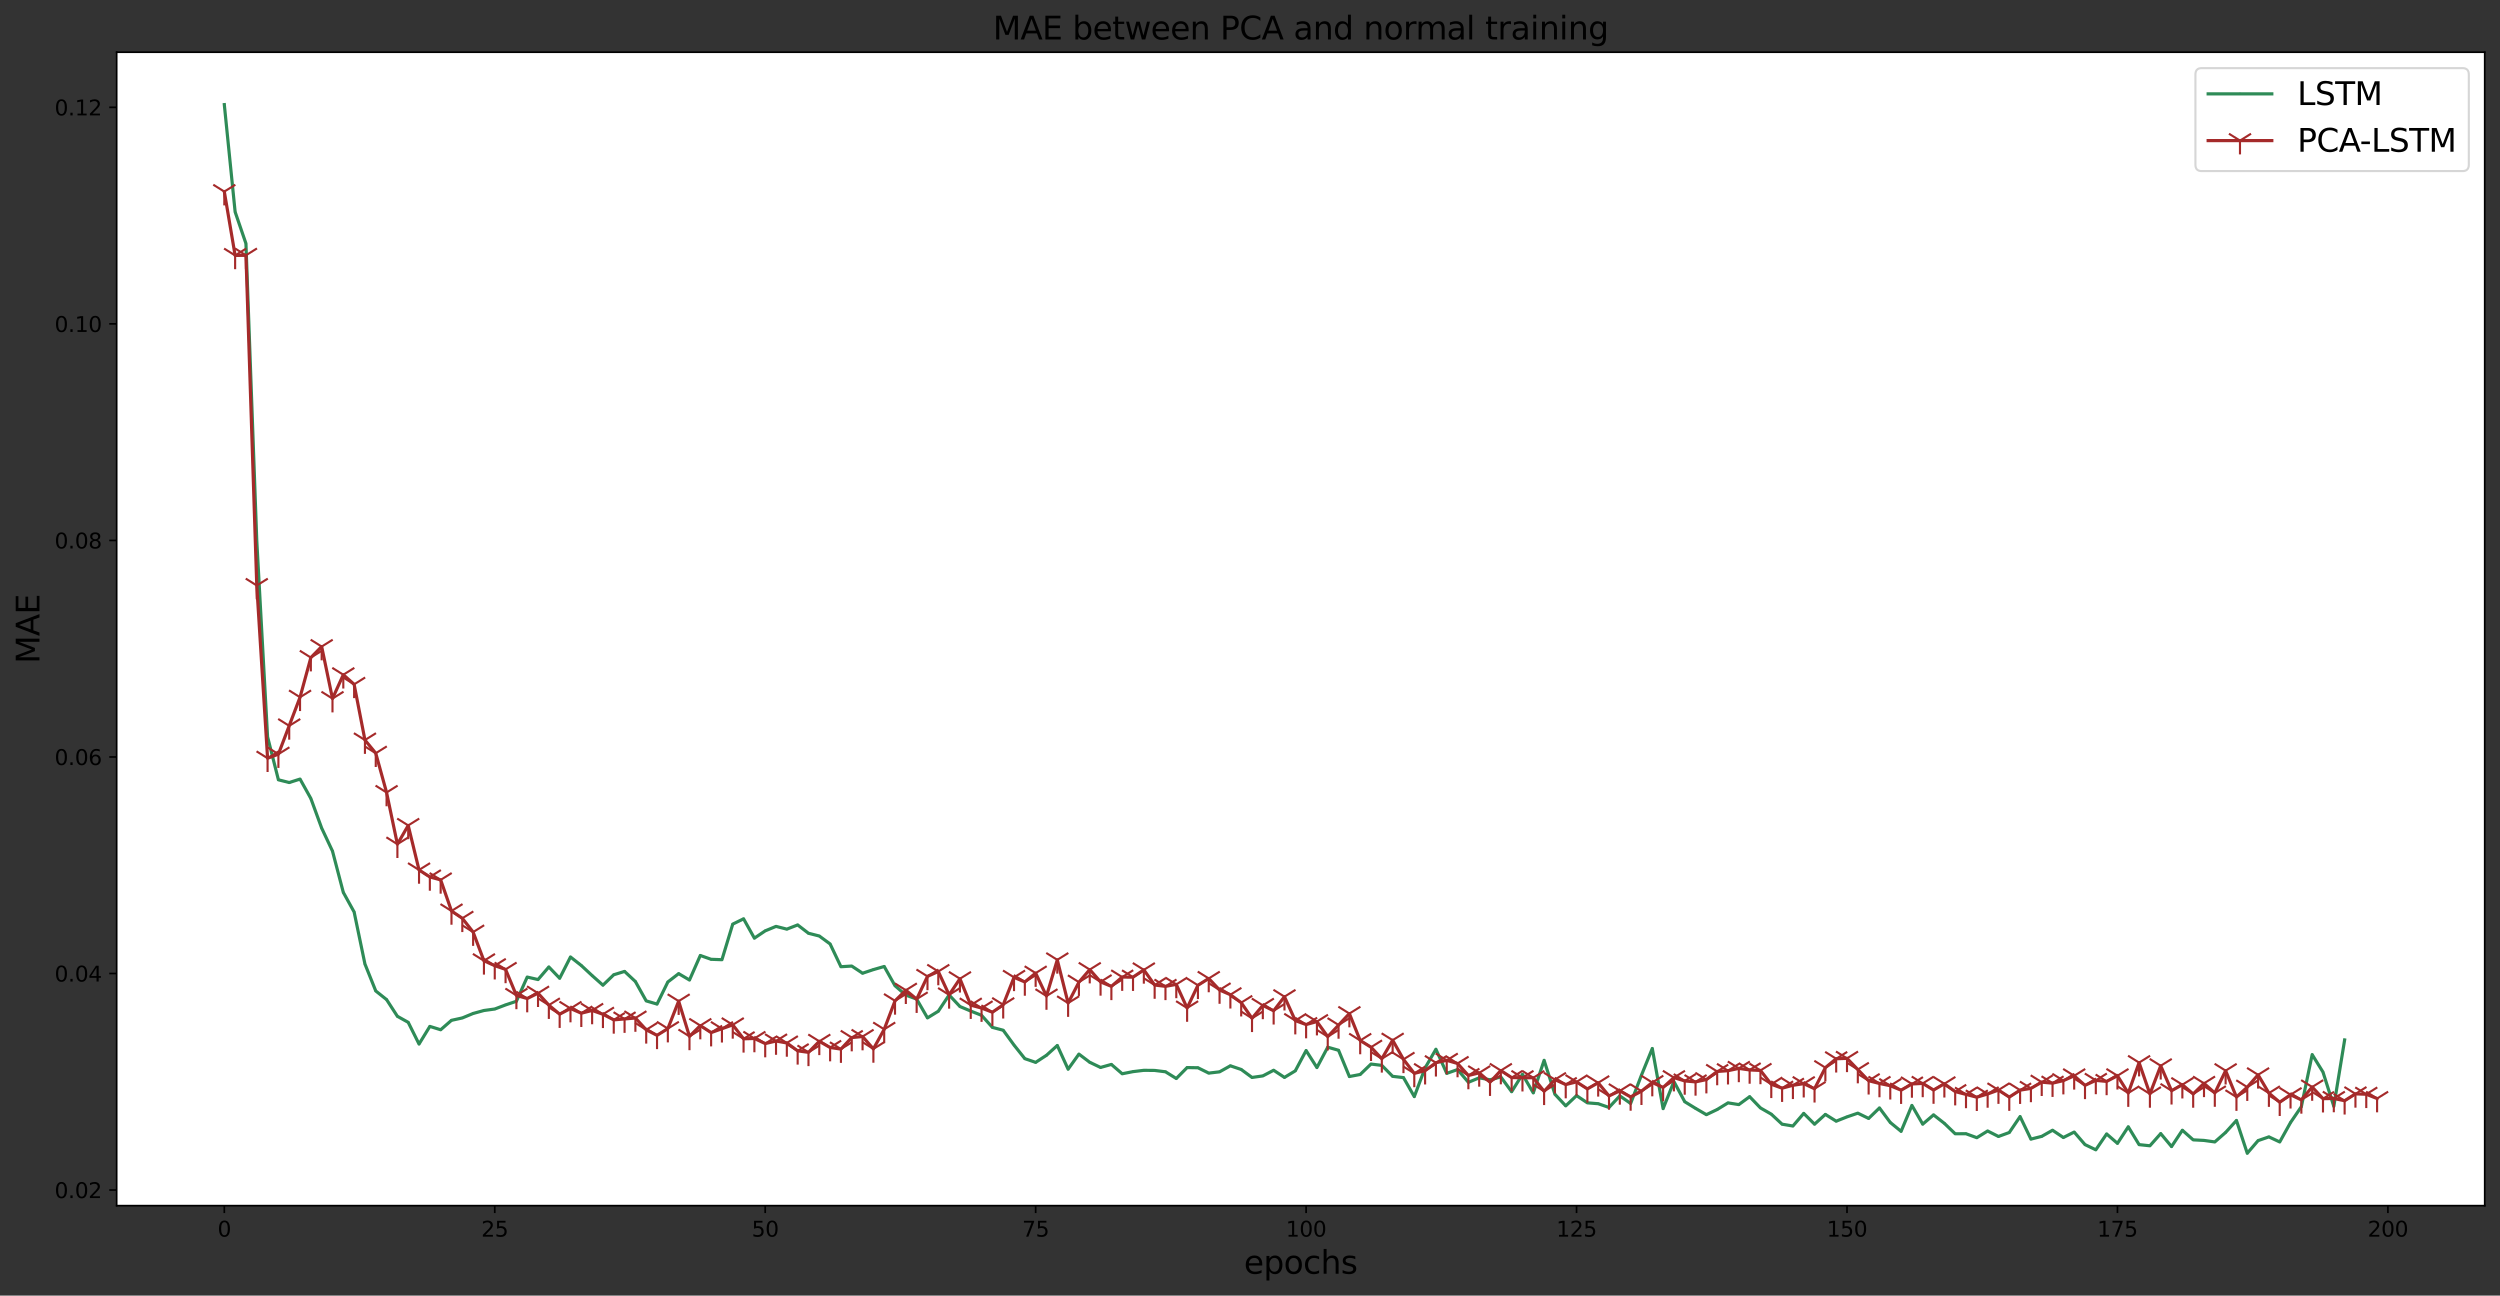 <?xml version="1.0" encoding="utf-8" standalone="no"?>
<!DOCTYPE svg PUBLIC "-//W3C//DTD SVG 1.1//EN"
  "http://www.w3.org/Graphics/SVG/1.1/DTD/svg11.dtd">
<svg xmlns:xlink="http://www.w3.org/1999/xlink" width="1178.183pt" height="610.593pt" viewBox="0 0 1178.183 610.593" xmlns="http://www.w3.org/2000/svg" version="1.1">
 <rect x="0" y="0" width="1178.183" height="610.593" fill="#333333" stroke="none"/>
 <defs>
  <style type="text/css">*{stroke-linejoin: round; stroke-linecap: butt}</style>
 </defs>
 <g id="figure_1">
  <g id="patch_1">
   <path d="M 0 610.593 
L 1178.183 610.593 
L 1178.183 0 
L 0 0 
L 0 610.593 
z
" style="fill: none"/>
  </g>
  <g id="axes_1">
   <g id="patch_2">
    <path d="M 54.983 568.198 
L 1170.983 568.198 
L 1170.983 24.598 
L 54.983 24.598 
z
" style="fill: #ffffff"/>
   </g>
   <g id="matplotlib.axis_1">
    <g id="xtick_1">
     <g id="line2d_1">
      <defs>
       <path id="m6b1845f85e" d="M 0 0 
L 0 3.5 
" style="stroke: #000000; stroke-width: 0.8"/>
      </defs>
      <g>
       <use xlink:href="#m6b1845f85e" x="105.71" y="568.198" style="stroke: #000000; stroke-width: 0.8"/>
      </g>
     </g>
     <g id="text_1">
      <!-- 0 -->
      <g transform="translate(102.529 582.796)scale(0.1 -0.1)">
       <defs>
        <path id="DejaVuSans-30" d="M 2034 4250 
Q 1547 4250 1301 3770 
Q 1056 3291 1056 2328 
Q 1056 1369 1301 889 
Q 1547 409 2034 409 
Q 2525 409 2770 889 
Q 3016 1369 3016 2328 
Q 3016 3291 2770 3770 
Q 2525 4250 2034 4250 
z
M 2034 4750 
Q 2819 4750 3233 4129 
Q 3647 3509 3647 2328 
Q 3647 1150 3233 529 
Q 2819 -91 2034 -91 
Q 1250 -91 836 529 
Q 422 1150 422 2328 
Q 422 3509 836 4129 
Q 1250 4750 2034 4750 
z
" transform="scale(0.016)"/>
       </defs>
       <use xlink:href="#DejaVuSans-30"/>
      </g>
     </g>
    </g>
    <g id="xtick_2">
     <g id="line2d_2">
      <g>
       <use xlink:href="#m6b1845f85e" x="233.166" y="568.198" style="stroke: #000000; stroke-width: 0.8"/>
      </g>
     </g>
     <g id="text_2">
      <!-- 25 -->
      <g transform="translate(226.803 582.796)scale(0.1 -0.1)">
       <defs>
        <path id="DejaVuSans-32" d="M 1228 531 
L 3431 531 
L 3431 0 
L 469 0 
L 469 531 
Q 828 903 1448 1529 
Q 2069 2156 2228 2338 
Q 2531 2678 2651 2914 
Q 2772 3150 2772 3378 
Q 2772 3750 2511 3984 
Q 2250 4219 1831 4219 
Q 1534 4219 1204 4116 
Q 875 4013 500 3803 
L 500 4441 
Q 881 4594 1212 4672 
Q 1544 4750 1819 4750 
Q 2544 4750 2975 4387 
Q 3406 4025 3406 3419 
Q 3406 3131 3298 2873 
Q 3191 2616 2906 2266 
Q 2828 2175 2409 1742 
Q 1991 1309 1228 531 
z
" transform="scale(0.016)"/>
        <path id="DejaVuSans-35" d="M 691 4666 
L 3169 4666 
L 3169 4134 
L 1269 4134 
L 1269 2991 
Q 1406 3038 1543 3061 
Q 1681 3084 1819 3084 
Q 2600 3084 3056 2656 
Q 3513 2228 3513 1497 
Q 3513 744 3044 326 
Q 2575 -91 1722 -91 
Q 1428 -91 1123 -41 
Q 819 9 494 109 
L 494 744 
Q 775 591 1075 516 
Q 1375 441 1709 441 
Q 2250 441 2565 725 
Q 2881 1009 2881 1497 
Q 2881 1984 2565 2268 
Q 2250 2553 1709 2553 
Q 1456 2553 1204 2497 
Q 953 2441 691 2322 
L 691 4666 
z
" transform="scale(0.016)"/>
       </defs>
       <use xlink:href="#DejaVuSans-32"/>
       <use xlink:href="#DejaVuSans-35" x="63.623"/>
      </g>
     </g>
    </g>
    <g id="xtick_3">
     <g id="line2d_3">
      <g>
       <use xlink:href="#m6b1845f85e" x="360.621" y="568.198" style="stroke: #000000; stroke-width: 0.8"/>
      </g>
     </g>
     <g id="text_3">
      <!-- 50 -->
      <g transform="translate(354.259 582.796)scale(0.1 -0.1)">
       <use xlink:href="#DejaVuSans-35"/>
       <use xlink:href="#DejaVuSans-30" x="63.623"/>
      </g>
     </g>
    </g>
    <g id="xtick_4">
     <g id="line2d_4">
      <g>
       <use xlink:href="#m6b1845f85e" x="488.076" y="568.198" style="stroke: #000000; stroke-width: 0.8"/>
      </g>
     </g>
     <g id="text_4">
      <!-- 75 -->
      <g transform="translate(481.714 582.796)scale(0.1 -0.1)">
       <defs>
        <path id="DejaVuSans-37" d="M 525 4666 
L 3525 4666 
L 3525 4397 
L 1831 0 
L 1172 0 
L 2766 4134 
L 525 4134 
L 525 4666 
z
" transform="scale(0.016)"/>
       </defs>
       <use xlink:href="#DejaVuSans-37"/>
       <use xlink:href="#DejaVuSans-35" x="63.623"/>
      </g>
     </g>
    </g>
    <g id="xtick_5">
     <g id="line2d_5">
      <g>
       <use xlink:href="#m6b1845f85e" x="615.532" y="568.198" style="stroke: #000000; stroke-width: 0.8"/>
      </g>
     </g>
     <g id="text_5">
      <!-- 100 -->
      <g transform="translate(605.988 582.796)scale(0.1 -0.1)">
       <defs>
        <path id="DejaVuSans-31" d="M 794 531 
L 1825 531 
L 1825 4091 
L 703 3866 
L 703 4441 
L 1819 4666 
L 2450 4666 
L 2450 531 
L 3481 531 
L 3481 0 
L 794 0 
L 794 531 
z
" transform="scale(0.016)"/>
       </defs>
       <use xlink:href="#DejaVuSans-31"/>
       <use xlink:href="#DejaVuSans-30" x="63.623"/>
       <use xlink:href="#DejaVuSans-30" x="127.246"/>
      </g>
     </g>
    </g>
    <g id="xtick_6">
     <g id="line2d_6">
      <g>
       <use xlink:href="#m6b1845f85e" x="742.987" y="568.198" style="stroke: #000000; stroke-width: 0.8"/>
      </g>
     </g>
     <g id="text_6">
      <!-- 125 -->
      <g transform="translate(733.444 582.796)scale(0.1 -0.1)">
       <use xlink:href="#DejaVuSans-31"/>
       <use xlink:href="#DejaVuSans-32" x="63.623"/>
       <use xlink:href="#DejaVuSans-35" x="127.246"/>
      </g>
     </g>
    </g>
    <g id="xtick_7">
     <g id="line2d_7">
      <g>
       <use xlink:href="#m6b1845f85e" x="870.443" y="568.198" style="stroke: #000000; stroke-width: 0.8"/>
      </g>
     </g>
     <g id="text_7">
      <!-- 150 -->
      <g transform="translate(860.899 582.796)scale(0.1 -0.1)">
       <use xlink:href="#DejaVuSans-31"/>
       <use xlink:href="#DejaVuSans-35" x="63.623"/>
       <use xlink:href="#DejaVuSans-30" x="127.246"/>
      </g>
     </g>
    </g>
    <g id="xtick_8">
     <g id="line2d_8">
      <g>
       <use xlink:href="#m6b1845f85e" x="997.898" y="568.198" style="stroke: #000000; stroke-width: 0.8"/>
      </g>
     </g>
     <g id="text_8">
      <!-- 175 -->
      <g transform="translate(988.355 582.796)scale(0.1 -0.1)">
       <use xlink:href="#DejaVuSans-31"/>
       <use xlink:href="#DejaVuSans-37" x="63.623"/>
       <use xlink:href="#DejaVuSans-35" x="127.246"/>
      </g>
     </g>
    </g>
    <g id="xtick_9">
     <g id="line2d_9">
      <g>
       <use xlink:href="#m6b1845f85e" x="1125.354" y="568.198" style="stroke: #000000; stroke-width: 0.8"/>
      </g>
     </g>
     <g id="text_9">
      <!-- 200 -->
      <g transform="translate(1115.81 582.796)scale(0.1 -0.1)">
       <use xlink:href="#DejaVuSans-32"/>
       <use xlink:href="#DejaVuSans-30" x="63.623"/>
       <use xlink:href="#DejaVuSans-30" x="127.246"/>
      </g>
     </g>
    </g>
    <g id="text_10">
     <!-- epochs -->
     <g transform="translate(586.234 600.273)scale(0.15 -0.15)">
      <defs>
       <path id="DejaVuSans-65" d="M 3597 1894 
L 3597 1613 
L 953 1613 
Q 991 1019 1311 708 
Q 1631 397 2203 397 
Q 2534 397 2845 478 
Q 3156 559 3463 722 
L 3463 178 
Q 3153 47 2828 -22 
Q 2503 -91 2169 -91 
Q 1331 -91 842 396 
Q 353 884 353 1716 
Q 353 2575 817 3079 
Q 1281 3584 2069 3584 
Q 2775 3584 3186 3129 
Q 3597 2675 3597 1894 
z
M 3022 2063 
Q 3016 2534 2758 2815 
Q 2500 3097 2075 3097 
Q 1594 3097 1305 2825 
Q 1016 2553 972 2059 
L 3022 2063 
z
" transform="scale(0.016)"/>
       <path id="DejaVuSans-70" d="M 1159 525 
L 1159 -1331 
L 581 -1331 
L 581 3500 
L 1159 3500 
L 1159 2969 
Q 1341 3281 1617 3432 
Q 1894 3584 2278 3584 
Q 2916 3584 3314 3078 
Q 3713 2572 3713 1747 
Q 3713 922 3314 415 
Q 2916 -91 2278 -91 
Q 1894 -91 1617 61 
Q 1341 213 1159 525 
z
M 3116 1747 
Q 3116 2381 2855 2742 
Q 2594 3103 2138 3103 
Q 1681 3103 1420 2742 
Q 1159 2381 1159 1747 
Q 1159 1113 1420 752 
Q 1681 391 2138 391 
Q 2594 391 2855 752 
Q 3116 1113 3116 1747 
z
" transform="scale(0.016)"/>
       <path id="DejaVuSans-6f" d="M 1959 3097 
Q 1497 3097 1228 2736 
Q 959 2375 959 1747 
Q 959 1119 1226 758 
Q 1494 397 1959 397 
Q 2419 397 2687 759 
Q 2956 1122 2956 1747 
Q 2956 2369 2687 2733 
Q 2419 3097 1959 3097 
z
M 1959 3584 
Q 2709 3584 3137 3096 
Q 3566 2609 3566 1747 
Q 3566 888 3137 398 
Q 2709 -91 1959 -91 
Q 1206 -91 779 398 
Q 353 888 353 1747 
Q 353 2609 779 3096 
Q 1206 3584 1959 3584 
z
" transform="scale(0.016)"/>
       <path id="DejaVuSans-63" d="M 3122 3366 
L 3122 2828 
Q 2878 2963 2633 3030 
Q 2388 3097 2138 3097 
Q 1578 3097 1268 2742 
Q 959 2388 959 1747 
Q 959 1106 1268 751 
Q 1578 397 2138 397 
Q 2388 397 2633 464 
Q 2878 531 3122 666 
L 3122 134 
Q 2881 22 2623 -34 
Q 2366 -91 2075 -91 
Q 1284 -91 818 406 
Q 353 903 353 1747 
Q 353 2603 823 3093 
Q 1294 3584 2113 3584 
Q 2378 3584 2631 3529 
Q 2884 3475 3122 3366 
z
" transform="scale(0.016)"/>
       <path id="DejaVuSans-68" d="M 3513 2113 
L 3513 0 
L 2938 0 
L 2938 2094 
Q 2938 2591 2744 2837 
Q 2550 3084 2163 3084 
Q 1697 3084 1428 2787 
Q 1159 2491 1159 1978 
L 1159 0 
L 581 0 
L 581 4863 
L 1159 4863 
L 1159 2956 
Q 1366 3272 1645 3428 
Q 1925 3584 2291 3584 
Q 2894 3584 3203 3211 
Q 3513 2838 3513 2113 
z
" transform="scale(0.016)"/>
       <path id="DejaVuSans-73" d="M 2834 3397 
L 2834 2853 
Q 2591 2978 2328 3040 
Q 2066 3103 1784 3103 
Q 1356 3103 1142 2972 
Q 928 2841 928 2578 
Q 928 2378 1081 2264 
Q 1234 2150 1697 2047 
L 1894 2003 
Q 2506 1872 2764 1633 
Q 3022 1394 3022 966 
Q 3022 478 2636 193 
Q 2250 -91 1575 -91 
Q 1294 -91 989 -36 
Q 684 19 347 128 
L 347 722 
Q 666 556 975 473 
Q 1284 391 1588 391 
Q 1994 391 2212 530 
Q 2431 669 2431 922 
Q 2431 1156 2273 1281 
Q 2116 1406 1581 1522 
L 1381 1569 
Q 847 1681 609 1914 
Q 372 2147 372 2553 
Q 372 3047 722 3315 
Q 1072 3584 1716 3584 
Q 2034 3584 2315 3537 
Q 2597 3491 2834 3397 
z
" transform="scale(0.016)"/>
      </defs>
      <use xlink:href="#DejaVuSans-65"/>
      <use xlink:href="#DejaVuSans-70" x="61.523"/>
      <use xlink:href="#DejaVuSans-6f" x="125"/>
      <use xlink:href="#DejaVuSans-63" x="186.182"/>
      <use xlink:href="#DejaVuSans-68" x="241.162"/>
      <use xlink:href="#DejaVuSans-73" x="304.541"/>
     </g>
    </g>
   </g>
   <g id="matplotlib.axis_2">
    <g id="ytick_1">
     <g id="line2d_10">
      <defs>
       <path id="m037d1ef0be" d="M 0 0 
L -3.5 0 
" style="stroke: #000000; stroke-width: 0.8"/>
      </defs>
      <g>
       <use xlink:href="#m037d1ef0be" x="54.983" y="560.828" style="stroke: #000000; stroke-width: 0.8"/>
      </g>
     </g>
     <g id="text_11">
      <!-- 0.02 -->
      <g transform="translate(25.717 564.627)scale(0.1 -0.1)">
       <defs>
        <path id="DejaVuSans-2e" d="M 684 794 
L 1344 794 
L 1344 0 
L 684 0 
L 684 794 
z
" transform="scale(0.016)"/>
       </defs>
       <use xlink:href="#DejaVuSans-30"/>
       <use xlink:href="#DejaVuSans-2e" x="63.623"/>
       <use xlink:href="#DejaVuSans-30" x="95.41"/>
       <use xlink:href="#DejaVuSans-32" x="159.033"/>
      </g>
     </g>
    </g>
    <g id="ytick_2">
     <g id="line2d_11">
      <g>
       <use xlink:href="#m037d1ef0be" x="54.983" y="458.78" style="stroke: #000000; stroke-width: 0.8"/>
      </g>
     </g>
     <g id="text_12">
      <!-- 0.04 -->
      <g transform="translate(25.717 462.579)scale(0.1 -0.1)">
       <defs>
        <path id="DejaVuSans-34" d="M 2419 4116 
L 825 1625 
L 2419 1625 
L 2419 4116 
z
M 2253 4666 
L 3047 4666 
L 3047 1625 
L 3713 1625 
L 3713 1100 
L 3047 1100 
L 3047 0 
L 2419 0 
L 2419 1100 
L 313 1100 
L 313 1709 
L 2253 4666 
z
" transform="scale(0.016)"/>
       </defs>
       <use xlink:href="#DejaVuSans-30"/>
       <use xlink:href="#DejaVuSans-2e" x="63.623"/>
       <use xlink:href="#DejaVuSans-30" x="95.41"/>
       <use xlink:href="#DejaVuSans-34" x="159.033"/>
      </g>
     </g>
    </g>
    <g id="ytick_3">
     <g id="line2d_12">
      <g>
       <use xlink:href="#m037d1ef0be" x="54.983" y="356.732" style="stroke: #000000; stroke-width: 0.8"/>
      </g>
     </g>
     <g id="text_13">
      <!-- 0.06 -->
      <g transform="translate(25.717 360.531)scale(0.1 -0.1)">
       <defs>
        <path id="DejaVuSans-36" d="M 2113 2584 
Q 1688 2584 1439 2293 
Q 1191 2003 1191 1497 
Q 1191 994 1439 701 
Q 1688 409 2113 409 
Q 2538 409 2786 701 
Q 3034 994 3034 1497 
Q 3034 2003 2786 2293 
Q 2538 2584 2113 2584 
z
M 3366 4563 
L 3366 3988 
Q 3128 4100 2886 4159 
Q 2644 4219 2406 4219 
Q 1781 4219 1451 3797 
Q 1122 3375 1075 2522 
Q 1259 2794 1537 2939 
Q 1816 3084 2150 3084 
Q 2853 3084 3261 2657 
Q 3669 2231 3669 1497 
Q 3669 778 3244 343 
Q 2819 -91 2113 -91 
Q 1303 -91 875 529 
Q 447 1150 447 2328 
Q 447 3434 972 4092 
Q 1497 4750 2381 4750 
Q 2619 4750 2861 4703 
Q 3103 4656 3366 4563 
z
" transform="scale(0.016)"/>
       </defs>
       <use xlink:href="#DejaVuSans-30"/>
       <use xlink:href="#DejaVuSans-2e" x="63.623"/>
       <use xlink:href="#DejaVuSans-30" x="95.41"/>
       <use xlink:href="#DejaVuSans-36" x="159.033"/>
      </g>
     </g>
    </g>
    <g id="ytick_4">
     <g id="line2d_13">
      <g>
       <use xlink:href="#m037d1ef0be" x="54.983" y="254.684" style="stroke: #000000; stroke-width: 0.8"/>
      </g>
     </g>
     <g id="text_14">
      <!-- 0.08 -->
      <g transform="translate(25.717 258.483)scale(0.1 -0.1)">
       <defs>
        <path id="DejaVuSans-38" d="M 2034 2216 
Q 1584 2216 1326 1975 
Q 1069 1734 1069 1313 
Q 1069 891 1326 650 
Q 1584 409 2034 409 
Q 2484 409 2743 651 
Q 3003 894 3003 1313 
Q 3003 1734 2745 1975 
Q 2488 2216 2034 2216 
z
M 1403 2484 
Q 997 2584 770 2862 
Q 544 3141 544 3541 
Q 544 4100 942 4425 
Q 1341 4750 2034 4750 
Q 2731 4750 3128 4425 
Q 3525 4100 3525 3541 
Q 3525 3141 3298 2862 
Q 3072 2584 2669 2484 
Q 3125 2378 3379 2068 
Q 3634 1759 3634 1313 
Q 3634 634 3220 271 
Q 2806 -91 2034 -91 
Q 1263 -91 848 271 
Q 434 634 434 1313 
Q 434 1759 690 2068 
Q 947 2378 1403 2484 
z
M 1172 3481 
Q 1172 3119 1398 2916 
Q 1625 2713 2034 2713 
Q 2441 2713 2670 2916 
Q 2900 3119 2900 3481 
Q 2900 3844 2670 4047 
Q 2441 4250 2034 4250 
Q 1625 4250 1398 4047 
Q 1172 3844 1172 3481 
z
" transform="scale(0.016)"/>
       </defs>
       <use xlink:href="#DejaVuSans-30"/>
       <use xlink:href="#DejaVuSans-2e" x="63.623"/>
       <use xlink:href="#DejaVuSans-30" x="95.41"/>
       <use xlink:href="#DejaVuSans-38" x="159.033"/>
      </g>
     </g>
    </g>
    <g id="ytick_5">
     <g id="line2d_14">
      <g>
       <use xlink:href="#m037d1ef0be" x="54.983" y="152.636" style="stroke: #000000; stroke-width: 0.8"/>
      </g>
     </g>
     <g id="text_15">
      <!-- 0.10 -->
      <g transform="translate(25.717 156.436)scale(0.1 -0.1)">
       <use xlink:href="#DejaVuSans-30"/>
       <use xlink:href="#DejaVuSans-2e" x="63.623"/>
       <use xlink:href="#DejaVuSans-31" x="95.41"/>
       <use xlink:href="#DejaVuSans-30" x="159.033"/>
      </g>
     </g>
    </g>
    <g id="ytick_6">
     <g id="line2d_15">
      <g>
       <use xlink:href="#m037d1ef0be" x="54.983" y="50.589" style="stroke: #000000; stroke-width: 0.8"/>
      </g>
     </g>
     <g id="text_16">
      <!-- 0.12 -->
      <g transform="translate(25.717 54.388)scale(0.1 -0.1)">
       <use xlink:href="#DejaVuSans-30"/>
       <use xlink:href="#DejaVuSans-2e" x="63.623"/>
       <use xlink:href="#DejaVuSans-31" x="95.41"/>
       <use xlink:href="#DejaVuSans-32" x="159.033"/>
      </g>
     </g>
    </g>
    <g id="text_17">
     <!-- MAE -->
     <g transform="translate(18.598 312.738)rotate(-90)scale(0.15 -0.15)">
      <defs>
       <path id="DejaVuSans-4d" d="M 628 4666 
L 1569 4666 
L 2759 1491 
L 3956 4666 
L 4897 4666 
L 4897 0 
L 4281 0 
L 4281 4097 
L 3078 897 
L 2444 897 
L 1241 4097 
L 1241 0 
L 628 0 
L 628 4666 
z
" transform="scale(0.016)"/>
       <path id="DejaVuSans-41" d="M 2188 4044 
L 1331 1722 
L 3047 1722 
L 2188 4044 
z
M 1831 4666 
L 2547 4666 
L 4325 0 
L 3669 0 
L 3244 1197 
L 1141 1197 
L 716 0 
L 50 0 
L 1831 4666 
z
" transform="scale(0.016)"/>
       <path id="DejaVuSans-45" d="M 628 4666 
L 3578 4666 
L 3578 4134 
L 1259 4134 
L 1259 2753 
L 3481 2753 
L 3481 2222 
L 1259 2222 
L 1259 531 
L 3634 531 
L 3634 0 
L 628 0 
L 628 4666 
z
" transform="scale(0.016)"/>
      </defs>
      <use xlink:href="#DejaVuSans-4d"/>
      <use xlink:href="#DejaVuSans-41" x="86.279"/>
      <use xlink:href="#DejaVuSans-45" x="154.688"/>
     </g>
    </g>
   </g>
   <g id="line2d_16">
    <path d="M 105.71 49.307 
L 110.808 99.865 
L 115.907 114.783 
L 121.005 254.69 
L 126.103 347.272 
L 131.201 367.498 
L 136.299 368.788 
L 141.398 367.161 
L 146.496 376.309 
L 151.594 390.26 
L 156.692 401.111 
L 161.79 420.559 
L 166.889 429.798 
L 171.987 454.314 
L 177.085 467.01 
L 182.183 471.08 
L 187.282 478.954 
L 192.38 481.8 
L 197.478 492.027 
L 202.576 483.714 
L 207.674 485.297 
L 212.773 480.85 
L 217.871 479.734 
L 222.969 477.621 
L 228.067 476.222 
L 233.166 475.522 
L 238.264 473.589 
L 243.362 471.874 
L 248.46 460.462 
L 253.558 461.635 
L 258.657 455.703 
L 263.755 461.024 
L 268.853 451.002 
L 273.951 455.016 
L 279.05 459.76 
L 284.148 464.288 
L 289.246 459.377 
L 294.344 457.803 
L 299.442 462.575 
L 304.541 471.698 
L 309.639 473.194 
L 314.737 462.778 
L 319.835 458.851 
L 324.933 461.855 
L 330.032 450.292 
L 335.13 452.092 
L 340.228 452.283 
L 345.326 435.508 
L 350.425 433.019 
L 355.523 442.124 
L 360.621 438.69 
L 365.719 436.581 
L 370.817 437.876 
L 375.916 435.897 
L 381.014 439.819 
L 386.112 441.119 
L 391.21 444.866 
L 396.309 455.588 
L 401.407 455.275 
L 406.505 458.653 
L 411.603 456.949 
L 416.701 455.48 
L 421.8 464.557 
L 426.898 468.966 
L 431.996 470.846 
L 437.094 479.704 
L 442.192 476.57 
L 447.291 468.908 
L 452.389 474.343 
L 457.487 476.484 
L 462.585 478.493 
L 467.684 484.175 
L 472.782 485.523 
L 477.88 492.513 
L 482.978 498.916 
L 488.076 500.664 
L 493.175 497.326 
L 498.273 492.716 
L 503.371 503.877 
L 508.469 496.768 
L 513.568 500.626 
L 518.666 503.058 
L 523.764 501.634 
L 528.862 506.036 
L 533.96 505.031 
L 539.059 504.414 
L 544.157 504.467 
L 549.255 505.103 
L 554.353 508.266 
L 559.452 503.115 
L 564.55 503.203 
L 569.648 505.725 
L 574.746 505.129 
L 579.844 502.287 
L 584.943 504.014 
L 590.041 507.773 
L 595.139 507.047 
L 600.237 504.382 
L 605.335 507.757 
L 610.434 504.665 
L 615.532 495.099 
L 620.63 503.113 
L 625.728 493.512 
L 630.827 494.967 
L 635.925 507.342 
L 641.023 506.37 
L 646.121 501.461 
L 651.219 502.084 
L 656.318 507.254 
L 661.416 507.845 
L 666.514 516.8 
L 671.612 503.273 
L 676.711 494.475 
L 681.809 505.85 
L 686.907 504.059 
L 692.005 510.062 
L 697.103 507.955 
L 702.202 508.878 
L 707.3 507.537 
L 712.398 514.494 
L 717.496 506.31 
L 722.595 515.058 
L 727.693 499.699 
L 732.791 515.698 
L 737.889 521.161 
L 742.987 516.331 
L 748.086 519.739 
L 753.184 520.151 
L 758.282 521.913 
L 763.38 516.459 
L 768.478 520.031 
L 773.577 506.681 
L 778.675 494.134 
L 783.773 522.476 
L 788.871 509.702 
L 793.97 519.208 
L 799.068 522.336 
L 804.166 525.312 
L 809.264 522.881 
L 814.362 519.757 
L 819.461 520.561 
L 824.559 516.837 
L 829.657 522.139 
L 834.755 525.065 
L 839.854 529.802 
L 844.952 530.656 
L 850.05 524.712 
L 855.148 529.797 
L 860.246 525.19 
L 865.345 528.376 
L 870.443 526.356 
L 875.541 524.602 
L 880.639 527.086 
L 885.737 522.142 
L 890.836 528.986 
L 895.934 533.175 
L 901.032 520.957 
L 906.13 529.78 
L 911.229 525.414 
L 916.327 529.407 
L 921.425 534.314 
L 926.523 534.305 
L 931.621 536.165 
L 936.72 533.007 
L 941.818 535.584 
L 946.916 533.728 
L 952.014 526.214 
L 957.113 536.836 
L 962.211 535.538 
L 967.309 532.647 
L 972.407 536.078 
L 977.505 533.512 
L 982.604 539.421 
L 987.702 541.87 
L 992.8 534.401 
L 997.898 538.827 
L 1002.997 531.033 
L 1008.095 539.434 
L 1013.193 539.975 
L 1018.291 534.234 
L 1023.389 540.347 
L 1028.488 532.655 
L 1033.586 537.183 
L 1038.684 537.453 
L 1043.782 538.162 
L 1048.88 533.688 
L 1053.979 528.044 
L 1059.077 543.489 
L 1064.175 537.541 
L 1069.273 535.785 
L 1074.372 538.173 
L 1079.47 529.015 
L 1084.568 521.542 
L 1089.666 497.018 
L 1094.764 505.241 
L 1099.863 521.381 
L 1104.961 490.1 
L 1104.961 490.1 
" clip-path="url(#pd3a80b4a72)" style="fill: none; stroke: #2e8b57; stroke-width: 1.5; stroke-linecap: square"/>
    <defs>
     <path id="mb02b1cb515" d="M -0.5 0.5 
L 0.5 0.5 
L 0.5 -0.5 
L -0.5 -0.5 
z
"/>
    </defs>
    <g clip-path="url(#pd3a80b4a72)">
     <use xlink:href="#mb02b1cb515" x="105.71" y="49.307" style="fill: #2e8b57"/>
     <use xlink:href="#mb02b1cb515" x="110.808" y="99.865" style="fill: #2e8b57"/>
     <use xlink:href="#mb02b1cb515" x="115.907" y="114.783" style="fill: #2e8b57"/>
     <use xlink:href="#mb02b1cb515" x="121.005" y="254.69" style="fill: #2e8b57"/>
     <use xlink:href="#mb02b1cb515" x="126.103" y="347.272" style="fill: #2e8b57"/>
     <use xlink:href="#mb02b1cb515" x="131.201" y="367.498" style="fill: #2e8b57"/>
     <use xlink:href="#mb02b1cb515" x="136.299" y="368.788" style="fill: #2e8b57"/>
     <use xlink:href="#mb02b1cb515" x="141.398" y="367.161" style="fill: #2e8b57"/>
     <use xlink:href="#mb02b1cb515" x="146.496" y="376.309" style="fill: #2e8b57"/>
     <use xlink:href="#mb02b1cb515" x="151.594" y="390.26" style="fill: #2e8b57"/>
     <use xlink:href="#mb02b1cb515" x="156.692" y="401.111" style="fill: #2e8b57"/>
     <use xlink:href="#mb02b1cb515" x="161.79" y="420.559" style="fill: #2e8b57"/>
     <use xlink:href="#mb02b1cb515" x="166.889" y="429.798" style="fill: #2e8b57"/>
     <use xlink:href="#mb02b1cb515" x="171.987" y="454.314" style="fill: #2e8b57"/>
     <use xlink:href="#mb02b1cb515" x="177.085" y="467.01" style="fill: #2e8b57"/>
     <use xlink:href="#mb02b1cb515" x="182.183" y="471.08" style="fill: #2e8b57"/>
     <use xlink:href="#mb02b1cb515" x="187.282" y="478.954" style="fill: #2e8b57"/>
     <use xlink:href="#mb02b1cb515" x="192.38" y="481.8" style="fill: #2e8b57"/>
     <use xlink:href="#mb02b1cb515" x="197.478" y="492.027" style="fill: #2e8b57"/>
     <use xlink:href="#mb02b1cb515" x="202.576" y="483.714" style="fill: #2e8b57"/>
     <use xlink:href="#mb02b1cb515" x="207.674" y="485.297" style="fill: #2e8b57"/>
     <use xlink:href="#mb02b1cb515" x="212.773" y="480.85" style="fill: #2e8b57"/>
     <use xlink:href="#mb02b1cb515" x="217.871" y="479.734" style="fill: #2e8b57"/>
     <use xlink:href="#mb02b1cb515" x="222.969" y="477.621" style="fill: #2e8b57"/>
     <use xlink:href="#mb02b1cb515" x="228.067" y="476.222" style="fill: #2e8b57"/>
     <use xlink:href="#mb02b1cb515" x="233.166" y="475.522" style="fill: #2e8b57"/>
     <use xlink:href="#mb02b1cb515" x="238.264" y="473.589" style="fill: #2e8b57"/>
     <use xlink:href="#mb02b1cb515" x="243.362" y="471.874" style="fill: #2e8b57"/>
     <use xlink:href="#mb02b1cb515" x="248.46" y="460.462" style="fill: #2e8b57"/>
     <use xlink:href="#mb02b1cb515" x="253.558" y="461.635" style="fill: #2e8b57"/>
     <use xlink:href="#mb02b1cb515" x="258.657" y="455.703" style="fill: #2e8b57"/>
     <use xlink:href="#mb02b1cb515" x="263.755" y="461.024" style="fill: #2e8b57"/>
     <use xlink:href="#mb02b1cb515" x="268.853" y="451.002" style="fill: #2e8b57"/>
     <use xlink:href="#mb02b1cb515" x="273.951" y="455.016" style="fill: #2e8b57"/>
     <use xlink:href="#mb02b1cb515" x="279.05" y="459.76" style="fill: #2e8b57"/>
     <use xlink:href="#mb02b1cb515" x="284.148" y="464.288" style="fill: #2e8b57"/>
     <use xlink:href="#mb02b1cb515" x="289.246" y="459.377" style="fill: #2e8b57"/>
     <use xlink:href="#mb02b1cb515" x="294.344" y="457.803" style="fill: #2e8b57"/>
     <use xlink:href="#mb02b1cb515" x="299.442" y="462.575" style="fill: #2e8b57"/>
     <use xlink:href="#mb02b1cb515" x="304.541" y="471.698" style="fill: #2e8b57"/>
     <use xlink:href="#mb02b1cb515" x="309.639" y="473.194" style="fill: #2e8b57"/>
     <use xlink:href="#mb02b1cb515" x="314.737" y="462.778" style="fill: #2e8b57"/>
     <use xlink:href="#mb02b1cb515" x="319.835" y="458.851" style="fill: #2e8b57"/>
     <use xlink:href="#mb02b1cb515" x="324.933" y="461.855" style="fill: #2e8b57"/>
     <use xlink:href="#mb02b1cb515" x="330.032" y="450.292" style="fill: #2e8b57"/>
     <use xlink:href="#mb02b1cb515" x="335.13" y="452.092" style="fill: #2e8b57"/>
     <use xlink:href="#mb02b1cb515" x="340.228" y="452.283" style="fill: #2e8b57"/>
     <use xlink:href="#mb02b1cb515" x="345.326" y="435.508" style="fill: #2e8b57"/>
     <use xlink:href="#mb02b1cb515" x="350.425" y="433.019" style="fill: #2e8b57"/>
     <use xlink:href="#mb02b1cb515" x="355.523" y="442.124" style="fill: #2e8b57"/>
     <use xlink:href="#mb02b1cb515" x="360.621" y="438.69" style="fill: #2e8b57"/>
     <use xlink:href="#mb02b1cb515" x="365.719" y="436.581" style="fill: #2e8b57"/>
     <use xlink:href="#mb02b1cb515" x="370.817" y="437.876" style="fill: #2e8b57"/>
     <use xlink:href="#mb02b1cb515" x="375.916" y="435.897" style="fill: #2e8b57"/>
     <use xlink:href="#mb02b1cb515" x="381.014" y="439.819" style="fill: #2e8b57"/>
     <use xlink:href="#mb02b1cb515" x="386.112" y="441.119" style="fill: #2e8b57"/>
     <use xlink:href="#mb02b1cb515" x="391.21" y="444.866" style="fill: #2e8b57"/>
     <use xlink:href="#mb02b1cb515" x="396.309" y="455.588" style="fill: #2e8b57"/>
     <use xlink:href="#mb02b1cb515" x="401.407" y="455.275" style="fill: #2e8b57"/>
     <use xlink:href="#mb02b1cb515" x="406.505" y="458.653" style="fill: #2e8b57"/>
     <use xlink:href="#mb02b1cb515" x="411.603" y="456.949" style="fill: #2e8b57"/>
     <use xlink:href="#mb02b1cb515" x="416.701" y="455.48" style="fill: #2e8b57"/>
     <use xlink:href="#mb02b1cb515" x="421.8" y="464.557" style="fill: #2e8b57"/>
     <use xlink:href="#mb02b1cb515" x="426.898" y="468.966" style="fill: #2e8b57"/>
     <use xlink:href="#mb02b1cb515" x="431.996" y="470.846" style="fill: #2e8b57"/>
     <use xlink:href="#mb02b1cb515" x="437.094" y="479.704" style="fill: #2e8b57"/>
     <use xlink:href="#mb02b1cb515" x="442.192" y="476.57" style="fill: #2e8b57"/>
     <use xlink:href="#mb02b1cb515" x="447.291" y="468.908" style="fill: #2e8b57"/>
     <use xlink:href="#mb02b1cb515" x="452.389" y="474.343" style="fill: #2e8b57"/>
     <use xlink:href="#mb02b1cb515" x="457.487" y="476.484" style="fill: #2e8b57"/>
     <use xlink:href="#mb02b1cb515" x="462.585" y="478.493" style="fill: #2e8b57"/>
     <use xlink:href="#mb02b1cb515" x="467.684" y="484.175" style="fill: #2e8b57"/>
     <use xlink:href="#mb02b1cb515" x="472.782" y="485.523" style="fill: #2e8b57"/>
     <use xlink:href="#mb02b1cb515" x="477.88" y="492.513" style="fill: #2e8b57"/>
     <use xlink:href="#mb02b1cb515" x="482.978" y="498.916" style="fill: #2e8b57"/>
     <use xlink:href="#mb02b1cb515" x="488.076" y="500.664" style="fill: #2e8b57"/>
     <use xlink:href="#mb02b1cb515" x="493.175" y="497.326" style="fill: #2e8b57"/>
     <use xlink:href="#mb02b1cb515" x="498.273" y="492.716" style="fill: #2e8b57"/>
     <use xlink:href="#mb02b1cb515" x="503.371" y="503.877" style="fill: #2e8b57"/>
     <use xlink:href="#mb02b1cb515" x="508.469" y="496.768" style="fill: #2e8b57"/>
     <use xlink:href="#mb02b1cb515" x="513.568" y="500.626" style="fill: #2e8b57"/>
     <use xlink:href="#mb02b1cb515" x="518.666" y="503.058" style="fill: #2e8b57"/>
     <use xlink:href="#mb02b1cb515" x="523.764" y="501.634" style="fill: #2e8b57"/>
     <use xlink:href="#mb02b1cb515" x="528.862" y="506.036" style="fill: #2e8b57"/>
     <use xlink:href="#mb02b1cb515" x="533.96" y="505.031" style="fill: #2e8b57"/>
     <use xlink:href="#mb02b1cb515" x="539.059" y="504.414" style="fill: #2e8b57"/>
     <use xlink:href="#mb02b1cb515" x="544.157" y="504.467" style="fill: #2e8b57"/>
     <use xlink:href="#mb02b1cb515" x="549.255" y="505.103" style="fill: #2e8b57"/>
     <use xlink:href="#mb02b1cb515" x="554.353" y="508.266" style="fill: #2e8b57"/>
     <use xlink:href="#mb02b1cb515" x="559.452" y="503.115" style="fill: #2e8b57"/>
     <use xlink:href="#mb02b1cb515" x="564.55" y="503.203" style="fill: #2e8b57"/>
     <use xlink:href="#mb02b1cb515" x="569.648" y="505.725" style="fill: #2e8b57"/>
     <use xlink:href="#mb02b1cb515" x="574.746" y="505.129" style="fill: #2e8b57"/>
     <use xlink:href="#mb02b1cb515" x="579.844" y="502.287" style="fill: #2e8b57"/>
     <use xlink:href="#mb02b1cb515" x="584.943" y="504.014" style="fill: #2e8b57"/>
     <use xlink:href="#mb02b1cb515" x="590.041" y="507.773" style="fill: #2e8b57"/>
     <use xlink:href="#mb02b1cb515" x="595.139" y="507.047" style="fill: #2e8b57"/>
     <use xlink:href="#mb02b1cb515" x="600.237" y="504.382" style="fill: #2e8b57"/>
     <use xlink:href="#mb02b1cb515" x="605.335" y="507.757" style="fill: #2e8b57"/>
     <use xlink:href="#mb02b1cb515" x="610.434" y="504.665" style="fill: #2e8b57"/>
     <use xlink:href="#mb02b1cb515" x="615.532" y="495.099" style="fill: #2e8b57"/>
     <use xlink:href="#mb02b1cb515" x="620.63" y="503.113" style="fill: #2e8b57"/>
     <use xlink:href="#mb02b1cb515" x="625.728" y="493.512" style="fill: #2e8b57"/>
     <use xlink:href="#mb02b1cb515" x="630.827" y="494.967" style="fill: #2e8b57"/>
     <use xlink:href="#mb02b1cb515" x="635.925" y="507.342" style="fill: #2e8b57"/>
     <use xlink:href="#mb02b1cb515" x="641.023" y="506.37" style="fill: #2e8b57"/>
     <use xlink:href="#mb02b1cb515" x="646.121" y="501.461" style="fill: #2e8b57"/>
     <use xlink:href="#mb02b1cb515" x="651.219" y="502.084" style="fill: #2e8b57"/>
     <use xlink:href="#mb02b1cb515" x="656.318" y="507.254" style="fill: #2e8b57"/>
     <use xlink:href="#mb02b1cb515" x="661.416" y="507.845" style="fill: #2e8b57"/>
     <use xlink:href="#mb02b1cb515" x="666.514" y="516.8" style="fill: #2e8b57"/>
     <use xlink:href="#mb02b1cb515" x="671.612" y="503.273" style="fill: #2e8b57"/>
     <use xlink:href="#mb02b1cb515" x="676.711" y="494.475" style="fill: #2e8b57"/>
     <use xlink:href="#mb02b1cb515" x="681.809" y="505.85" style="fill: #2e8b57"/>
     <use xlink:href="#mb02b1cb515" x="686.907" y="504.059" style="fill: #2e8b57"/>
     <use xlink:href="#mb02b1cb515" x="692.005" y="510.062" style="fill: #2e8b57"/>
     <use xlink:href="#mb02b1cb515" x="697.103" y="507.955" style="fill: #2e8b57"/>
     <use xlink:href="#mb02b1cb515" x="702.202" y="508.878" style="fill: #2e8b57"/>
     <use xlink:href="#mb02b1cb515" x="707.3" y="507.537" style="fill: #2e8b57"/>
     <use xlink:href="#mb02b1cb515" x="712.398" y="514.494" style="fill: #2e8b57"/>
     <use xlink:href="#mb02b1cb515" x="717.496" y="506.31" style="fill: #2e8b57"/>
     <use xlink:href="#mb02b1cb515" x="722.595" y="515.058" style="fill: #2e8b57"/>
     <use xlink:href="#mb02b1cb515" x="727.693" y="499.699" style="fill: #2e8b57"/>
     <use xlink:href="#mb02b1cb515" x="732.791" y="515.698" style="fill: #2e8b57"/>
     <use xlink:href="#mb02b1cb515" x="737.889" y="521.161" style="fill: #2e8b57"/>
     <use xlink:href="#mb02b1cb515" x="742.987" y="516.331" style="fill: #2e8b57"/>
     <use xlink:href="#mb02b1cb515" x="748.086" y="519.739" style="fill: #2e8b57"/>
     <use xlink:href="#mb02b1cb515" x="753.184" y="520.151" style="fill: #2e8b57"/>
     <use xlink:href="#mb02b1cb515" x="758.282" y="521.913" style="fill: #2e8b57"/>
     <use xlink:href="#mb02b1cb515" x="763.38" y="516.459" style="fill: #2e8b57"/>
     <use xlink:href="#mb02b1cb515" x="768.478" y="520.031" style="fill: #2e8b57"/>
     <use xlink:href="#mb02b1cb515" x="773.577" y="506.681" style="fill: #2e8b57"/>
     <use xlink:href="#mb02b1cb515" x="778.675" y="494.134" style="fill: #2e8b57"/>
     <use xlink:href="#mb02b1cb515" x="783.773" y="522.476" style="fill: #2e8b57"/>
     <use xlink:href="#mb02b1cb515" x="788.871" y="509.702" style="fill: #2e8b57"/>
     <use xlink:href="#mb02b1cb515" x="793.97" y="519.208" style="fill: #2e8b57"/>
     <use xlink:href="#mb02b1cb515" x="799.068" y="522.336" style="fill: #2e8b57"/>
     <use xlink:href="#mb02b1cb515" x="804.166" y="525.312" style="fill: #2e8b57"/>
     <use xlink:href="#mb02b1cb515" x="809.264" y="522.881" style="fill: #2e8b57"/>
     <use xlink:href="#mb02b1cb515" x="814.362" y="519.757" style="fill: #2e8b57"/>
     <use xlink:href="#mb02b1cb515" x="819.461" y="520.561" style="fill: #2e8b57"/>
     <use xlink:href="#mb02b1cb515" x="824.559" y="516.837" style="fill: #2e8b57"/>
     <use xlink:href="#mb02b1cb515" x="829.657" y="522.139" style="fill: #2e8b57"/>
     <use xlink:href="#mb02b1cb515" x="834.755" y="525.065" style="fill: #2e8b57"/>
     <use xlink:href="#mb02b1cb515" x="839.854" y="529.802" style="fill: #2e8b57"/>
     <use xlink:href="#mb02b1cb515" x="844.952" y="530.656" style="fill: #2e8b57"/>
     <use xlink:href="#mb02b1cb515" x="850.05" y="524.712" style="fill: #2e8b57"/>
     <use xlink:href="#mb02b1cb515" x="855.148" y="529.797" style="fill: #2e8b57"/>
     <use xlink:href="#mb02b1cb515" x="860.246" y="525.19" style="fill: #2e8b57"/>
     <use xlink:href="#mb02b1cb515" x="865.345" y="528.376" style="fill: #2e8b57"/>
     <use xlink:href="#mb02b1cb515" x="870.443" y="526.356" style="fill: #2e8b57"/>
     <use xlink:href="#mb02b1cb515" x="875.541" y="524.602" style="fill: #2e8b57"/>
     <use xlink:href="#mb02b1cb515" x="880.639" y="527.086" style="fill: #2e8b57"/>
     <use xlink:href="#mb02b1cb515" x="885.737" y="522.142" style="fill: #2e8b57"/>
     <use xlink:href="#mb02b1cb515" x="890.836" y="528.986" style="fill: #2e8b57"/>
     <use xlink:href="#mb02b1cb515" x="895.934" y="533.175" style="fill: #2e8b57"/>
     <use xlink:href="#mb02b1cb515" x="901.032" y="520.957" style="fill: #2e8b57"/>
     <use xlink:href="#mb02b1cb515" x="906.13" y="529.78" style="fill: #2e8b57"/>
     <use xlink:href="#mb02b1cb515" x="911.229" y="525.414" style="fill: #2e8b57"/>
     <use xlink:href="#mb02b1cb515" x="916.327" y="529.407" style="fill: #2e8b57"/>
     <use xlink:href="#mb02b1cb515" x="921.425" y="534.314" style="fill: #2e8b57"/>
     <use xlink:href="#mb02b1cb515" x="926.523" y="534.305" style="fill: #2e8b57"/>
     <use xlink:href="#mb02b1cb515" x="931.621" y="536.165" style="fill: #2e8b57"/>
     <use xlink:href="#mb02b1cb515" x="936.72" y="533.007" style="fill: #2e8b57"/>
     <use xlink:href="#mb02b1cb515" x="941.818" y="535.584" style="fill: #2e8b57"/>
     <use xlink:href="#mb02b1cb515" x="946.916" y="533.728" style="fill: #2e8b57"/>
     <use xlink:href="#mb02b1cb515" x="952.014" y="526.214" style="fill: #2e8b57"/>
     <use xlink:href="#mb02b1cb515" x="957.113" y="536.836" style="fill: #2e8b57"/>
     <use xlink:href="#mb02b1cb515" x="962.211" y="535.538" style="fill: #2e8b57"/>
     <use xlink:href="#mb02b1cb515" x="967.309" y="532.647" style="fill: #2e8b57"/>
     <use xlink:href="#mb02b1cb515" x="972.407" y="536.078" style="fill: #2e8b57"/>
     <use xlink:href="#mb02b1cb515" x="977.505" y="533.512" style="fill: #2e8b57"/>
     <use xlink:href="#mb02b1cb515" x="982.604" y="539.421" style="fill: #2e8b57"/>
     <use xlink:href="#mb02b1cb515" x="987.702" y="541.87" style="fill: #2e8b57"/>
     <use xlink:href="#mb02b1cb515" x="992.8" y="534.401" style="fill: #2e8b57"/>
     <use xlink:href="#mb02b1cb515" x="997.898" y="538.827" style="fill: #2e8b57"/>
     <use xlink:href="#mb02b1cb515" x="1002.997" y="531.033" style="fill: #2e8b57"/>
     <use xlink:href="#mb02b1cb515" x="1008.095" y="539.434" style="fill: #2e8b57"/>
     <use xlink:href="#mb02b1cb515" x="1013.193" y="539.975" style="fill: #2e8b57"/>
     <use xlink:href="#mb02b1cb515" x="1018.291" y="534.234" style="fill: #2e8b57"/>
     <use xlink:href="#mb02b1cb515" x="1023.389" y="540.347" style="fill: #2e8b57"/>
     <use xlink:href="#mb02b1cb515" x="1028.488" y="532.655" style="fill: #2e8b57"/>
     <use xlink:href="#mb02b1cb515" x="1033.586" y="537.183" style="fill: #2e8b57"/>
     <use xlink:href="#mb02b1cb515" x="1038.684" y="537.453" style="fill: #2e8b57"/>
     <use xlink:href="#mb02b1cb515" x="1043.782" y="538.162" style="fill: #2e8b57"/>
     <use xlink:href="#mb02b1cb515" x="1048.88" y="533.688" style="fill: #2e8b57"/>
     <use xlink:href="#mb02b1cb515" x="1053.979" y="528.044" style="fill: #2e8b57"/>
     <use xlink:href="#mb02b1cb515" x="1059.077" y="543.489" style="fill: #2e8b57"/>
     <use xlink:href="#mb02b1cb515" x="1064.175" y="537.541" style="fill: #2e8b57"/>
     <use xlink:href="#mb02b1cb515" x="1069.273" y="535.785" style="fill: #2e8b57"/>
     <use xlink:href="#mb02b1cb515" x="1074.372" y="538.173" style="fill: #2e8b57"/>
     <use xlink:href="#mb02b1cb515" x="1079.47" y="529.015" style="fill: #2e8b57"/>
     <use xlink:href="#mb02b1cb515" x="1084.568" y="521.542" style="fill: #2e8b57"/>
     <use xlink:href="#mb02b1cb515" x="1089.666" y="497.018" style="fill: #2e8b57"/>
     <use xlink:href="#mb02b1cb515" x="1094.764" y="505.241" style="fill: #2e8b57"/>
     <use xlink:href="#mb02b1cb515" x="1099.863" y="521.381" style="fill: #2e8b57"/>
     <use xlink:href="#mb02b1cb515" x="1104.961" y="490.1" style="fill: #2e8b57"/>
    </g>
   </g>
   <g id="line2d_17">
    <path d="M 105.71 90.294 
L 110.808 120.381 
L 115.907 120.315 
L 121.005 275.925 
L 126.103 357.334 
L 131.201 355.411 
L 141.398 328.594 
L 146.496 309.904 
L 151.594 304.709 
L 156.692 329.224 
L 161.79 317.981 
L 166.889 322.515 
L 171.987 348.764 
L 177.085 354.977 
L 182.183 373.482 
L 187.282 397.841 
L 192.38 389.002 
L 197.478 409.991 
L 202.576 413.284 
L 207.674 414.667 
L 212.773 429.315 
L 217.871 432.761 
L 222.969 439.268 
L 228.067 452.788 
L 233.166 455.097 
L 238.264 456.845 
L 243.362 469.112 
L 248.46 470.576 
L 253.558 468.067 
L 258.657 473.695 
L 263.755 477.948 
L 268.853 475.283 
L 273.951 477.491 
L 279.05 476.198 
L 284.148 478.002 
L 289.246 480.63 
L 299.442 479.77 
L 304.541 485.321 
L 309.639 487.92 
L 314.737 484.763 
L 319.835 471.804 
L 324.933 488.425 
L 330.032 483.319 
L 335.13 486.63 
L 345.326 482.987 
L 350.425 489.557 
L 355.523 489.411 
L 360.621 491.806 
L 365.719 490.605 
L 370.817 491.519 
L 375.916 495.229 
L 381.014 495.935 
L 386.112 490.748 
L 391.21 493.662 
L 396.309 494.403 
L 401.407 488.975 
L 406.505 488.49 
L 411.603 494.333 
L 416.701 485.094 
L 421.8 471.672 
L 426.898 466.667 
L 431.996 470.866 
L 437.094 460.139 
L 442.192 457.844 
L 447.291 468.857 
L 452.389 461.245 
L 457.487 473.694 
L 462.585 475.068 
L 467.684 477.029 
L 472.782 473.517 
L 477.88 460.605 
L 482.978 462.769 
L 488.076 458.598 
L 493.175 469.406 
L 498.273 452.351 
L 503.371 472.726 
L 508.469 462.867 
L 513.568 456.941 
L 518.666 462.729 
L 523.764 464.843 
L 528.862 460.473 
L 533.96 460.504 
L 539.059 457.069 
L 544.157 464.212 
L 549.255 464.837 
L 554.353 463.916 
L 559.452 475.06 
L 564.55 464.337 
L 569.648 461.126 
L 574.746 466.557 
L 579.844 468.779 
L 584.943 472.519 
L 590.041 479.897 
L 595.139 473.821 
L 600.237 476.351 
L 605.335 469.707 
L 610.434 480.981 
L 615.532 482.842 
L 620.63 481.441 
L 625.728 488.562 
L 635.925 477.667 
L 641.023 490.356 
L 646.121 493.514 
L 651.219 498.975 
L 656.318 490.212 
L 661.416 499.247 
L 666.514 505.857 
L 671.612 504.567 
L 676.711 500.828 
L 681.809 499.706 
L 686.907 501.191 
L 692.005 506.842 
L 697.103 505.614 
L 702.202 509.979 
L 707.3 504.514 
L 712.398 507.851 
L 722.595 507.924 
L 727.693 514.3 
L 732.791 508.806 
L 737.889 511.127 
L 742.987 509.872 
L 748.086 513.164 
L 753.184 510.3 
L 758.282 516.489 
L 763.38 514.091 
L 768.478 516.956 
L 773.577 514.243 
L 778.675 510.163 
L 783.773 512.495 
L 788.871 507.856 
L 793.97 509.414 
L 799.068 509.86 
L 804.166 508.779 
L 809.264 504.957 
L 814.362 504.586 
L 819.461 503.502 
L 824.559 504.241 
L 829.657 504.464 
L 834.755 510.982 
L 839.854 512.826 
L 844.952 511.466 
L 850.05 510.705 
L 855.148 513.1 
L 860.246 503.158 
L 865.345 498.961 
L 870.443 498.78 
L 880.639 509.311 
L 885.737 510.605 
L 890.836 511.667 
L 895.934 513.765 
L 901.032 510.847 
L 906.13 510.58 
L 911.229 513.698 
L 916.327 510.749 
L 921.425 514.434 
L 931.621 517.084 
L 936.72 515.559 
L 941.818 513.713 
L 946.916 517.032 
L 952.014 513.76 
L 957.113 512.928 
L 962.211 510.005 
L 967.309 510.457 
L 972.407 509.274 
L 977.505 507.006 
L 982.604 511.493 
L 987.702 509.155 
L 992.8 509.637 
L 997.898 506.974 
L 1002.997 515.129 
L 1008.095 500.779 
L 1013.193 515.541 
L 1018.291 502.266 
L 1023.389 514.021 
L 1028.488 511.189 
L 1033.586 515.558 
L 1038.684 510.546 
L 1043.782 515.098 
L 1048.88 504.575 
L 1053.979 517.014 
L 1059.077 512.333 
L 1064.175 506.531 
L 1069.273 515.15 
L 1074.372 519.446 
L 1079.47 515.919 
L 1084.568 518.354 
L 1089.666 512.272 
L 1094.764 517.781 
L 1099.863 517.679 
L 1104.961 518.747 
L 1110.059 515.503 
L 1115.157 515.687 
L 1120.256 517.702 
L 1120.256 517.702 
" clip-path="url(#pd3a80b4a72)" style="fill: none; stroke: #a52a2a; stroke-width: 1.5; stroke-linecap: square"/>
    <defs>
     <path id="m711e1831a8" d="M 0 0 
L 0 6.5 
M 0 0 
L 5.2 -3.25 
M 0 0 
L -5.2 -3.25 
" style="stroke: #a52a2a"/>
    </defs>
    <g clip-path="url(#pd3a80b4a72)">
     <use xlink:href="#m711e1831a8" x="105.71" y="90.294" style="fill: #a52a2a; stroke: #a52a2a"/>
     <use xlink:href="#m711e1831a8" x="110.808" y="120.381" style="fill: #a52a2a; stroke: #a52a2a"/>
     <use xlink:href="#m711e1831a8" x="115.907" y="120.315" style="fill: #a52a2a; stroke: #a52a2a"/>
     <use xlink:href="#m711e1831a8" x="121.005" y="275.925" style="fill: #a52a2a; stroke: #a52a2a"/>
     <use xlink:href="#m711e1831a8" x="126.103" y="357.334" style="fill: #a52a2a; stroke: #a52a2a"/>
     <use xlink:href="#m711e1831a8" x="131.201" y="355.411" style="fill: #a52a2a; stroke: #a52a2a"/>
     <use xlink:href="#m711e1831a8" x="136.299" y="342.072" style="fill: #a52a2a; stroke: #a52a2a"/>
     <use xlink:href="#m711e1831a8" x="141.398" y="328.594" style="fill: #a52a2a; stroke: #a52a2a"/>
     <use xlink:href="#m711e1831a8" x="146.496" y="309.904" style="fill: #a52a2a; stroke: #a52a2a"/>
     <use xlink:href="#m711e1831a8" x="151.594" y="304.709" style="fill: #a52a2a; stroke: #a52a2a"/>
     <use xlink:href="#m711e1831a8" x="156.692" y="329.224" style="fill: #a52a2a; stroke: #a52a2a"/>
     <use xlink:href="#m711e1831a8" x="161.79" y="317.981" style="fill: #a52a2a; stroke: #a52a2a"/>
     <use xlink:href="#m711e1831a8" x="166.889" y="322.515" style="fill: #a52a2a; stroke: #a52a2a"/>
     <use xlink:href="#m711e1831a8" x="171.987" y="348.764" style="fill: #a52a2a; stroke: #a52a2a"/>
     <use xlink:href="#m711e1831a8" x="177.085" y="354.977" style="fill: #a52a2a; stroke: #a52a2a"/>
     <use xlink:href="#m711e1831a8" x="182.183" y="373.482" style="fill: #a52a2a; stroke: #a52a2a"/>
     <use xlink:href="#m711e1831a8" x="187.282" y="397.841" style="fill: #a52a2a; stroke: #a52a2a"/>
     <use xlink:href="#m711e1831a8" x="192.38" y="389.002" style="fill: #a52a2a; stroke: #a52a2a"/>
     <use xlink:href="#m711e1831a8" x="197.478" y="409.991" style="fill: #a52a2a; stroke: #a52a2a"/>
     <use xlink:href="#m711e1831a8" x="202.576" y="413.284" style="fill: #a52a2a; stroke: #a52a2a"/>
     <use xlink:href="#m711e1831a8" x="207.674" y="414.667" style="fill: #a52a2a; stroke: #a52a2a"/>
     <use xlink:href="#m711e1831a8" x="212.773" y="429.315" style="fill: #a52a2a; stroke: #a52a2a"/>
     <use xlink:href="#m711e1831a8" x="217.871" y="432.761" style="fill: #a52a2a; stroke: #a52a2a"/>
     <use xlink:href="#m711e1831a8" x="222.969" y="439.268" style="fill: #a52a2a; stroke: #a52a2a"/>
     <use xlink:href="#m711e1831a8" x="228.067" y="452.788" style="fill: #a52a2a; stroke: #a52a2a"/>
     <use xlink:href="#m711e1831a8" x="233.166" y="455.097" style="fill: #a52a2a; stroke: #a52a2a"/>
     <use xlink:href="#m711e1831a8" x="238.264" y="456.845" style="fill: #a52a2a; stroke: #a52a2a"/>
     <use xlink:href="#m711e1831a8" x="243.362" y="469.112" style="fill: #a52a2a; stroke: #a52a2a"/>
     <use xlink:href="#m711e1831a8" x="248.46" y="470.576" style="fill: #a52a2a; stroke: #a52a2a"/>
     <use xlink:href="#m711e1831a8" x="253.558" y="468.067" style="fill: #a52a2a; stroke: #a52a2a"/>
     <use xlink:href="#m711e1831a8" x="258.657" y="473.695" style="fill: #a52a2a; stroke: #a52a2a"/>
     <use xlink:href="#m711e1831a8" x="263.755" y="477.948" style="fill: #a52a2a; stroke: #a52a2a"/>
     <use xlink:href="#m711e1831a8" x="268.853" y="475.283" style="fill: #a52a2a; stroke: #a52a2a"/>
     <use xlink:href="#m711e1831a8" x="273.951" y="477.491" style="fill: #a52a2a; stroke: #a52a2a"/>
     <use xlink:href="#m711e1831a8" x="279.05" y="476.198" style="fill: #a52a2a; stroke: #a52a2a"/>
     <use xlink:href="#m711e1831a8" x="284.148" y="478.002" style="fill: #a52a2a; stroke: #a52a2a"/>
     <use xlink:href="#m711e1831a8" x="289.246" y="480.63" style="fill: #a52a2a; stroke: #a52a2a"/>
     <use xlink:href="#m711e1831a8" x="294.344" y="480.251" style="fill: #a52a2a; stroke: #a52a2a"/>
     <use xlink:href="#m711e1831a8" x="299.442" y="479.77" style="fill: #a52a2a; stroke: #a52a2a"/>
     <use xlink:href="#m711e1831a8" x="304.541" y="485.321" style="fill: #a52a2a; stroke: #a52a2a"/>
     <use xlink:href="#m711e1831a8" x="309.639" y="487.92" style="fill: #a52a2a; stroke: #a52a2a"/>
     <use xlink:href="#m711e1831a8" x="314.737" y="484.763" style="fill: #a52a2a; stroke: #a52a2a"/>
     <use xlink:href="#m711e1831a8" x="319.835" y="471.804" style="fill: #a52a2a; stroke: #a52a2a"/>
     <use xlink:href="#m711e1831a8" x="324.933" y="488.425" style="fill: #a52a2a; stroke: #a52a2a"/>
     <use xlink:href="#m711e1831a8" x="330.032" y="483.319" style="fill: #a52a2a; stroke: #a52a2a"/>
     <use xlink:href="#m711e1831a8" x="335.13" y="486.63" style="fill: #a52a2a; stroke: #a52a2a"/>
     <use xlink:href="#m711e1831a8" x="340.228" y="484.821" style="fill: #a52a2a; stroke: #a52a2a"/>
     <use xlink:href="#m711e1831a8" x="345.326" y="482.987" style="fill: #a52a2a; stroke: #a52a2a"/>
     <use xlink:href="#m711e1831a8" x="350.425" y="489.557" style="fill: #a52a2a; stroke: #a52a2a"/>
     <use xlink:href="#m711e1831a8" x="355.523" y="489.411" style="fill: #a52a2a; stroke: #a52a2a"/>
     <use xlink:href="#m711e1831a8" x="360.621" y="491.806" style="fill: #a52a2a; stroke: #a52a2a"/>
     <use xlink:href="#m711e1831a8" x="365.719" y="490.605" style="fill: #a52a2a; stroke: #a52a2a"/>
     <use xlink:href="#m711e1831a8" x="370.817" y="491.519" style="fill: #a52a2a; stroke: #a52a2a"/>
     <use xlink:href="#m711e1831a8" x="375.916" y="495.229" style="fill: #a52a2a; stroke: #a52a2a"/>
     <use xlink:href="#m711e1831a8" x="381.014" y="495.935" style="fill: #a52a2a; stroke: #a52a2a"/>
     <use xlink:href="#m711e1831a8" x="386.112" y="490.748" style="fill: #a52a2a; stroke: #a52a2a"/>
     <use xlink:href="#m711e1831a8" x="391.21" y="493.662" style="fill: #a52a2a; stroke: #a52a2a"/>
     <use xlink:href="#m711e1831a8" x="396.309" y="494.403" style="fill: #a52a2a; stroke: #a52a2a"/>
     <use xlink:href="#m711e1831a8" x="401.407" y="488.975" style="fill: #a52a2a; stroke: #a52a2a"/>
     <use xlink:href="#m711e1831a8" x="406.505" y="488.49" style="fill: #a52a2a; stroke: #a52a2a"/>
     <use xlink:href="#m711e1831a8" x="411.603" y="494.333" style="fill: #a52a2a; stroke: #a52a2a"/>
     <use xlink:href="#m711e1831a8" x="416.701" y="485.094" style="fill: #a52a2a; stroke: #a52a2a"/>
     <use xlink:href="#m711e1831a8" x="421.8" y="471.672" style="fill: #a52a2a; stroke: #a52a2a"/>
     <use xlink:href="#m711e1831a8" x="426.898" y="466.667" style="fill: #a52a2a; stroke: #a52a2a"/>
     <use xlink:href="#m711e1831a8" x="431.996" y="470.866" style="fill: #a52a2a; stroke: #a52a2a"/>
     <use xlink:href="#m711e1831a8" x="437.094" y="460.139" style="fill: #a52a2a; stroke: #a52a2a"/>
     <use xlink:href="#m711e1831a8" x="442.192" y="457.844" style="fill: #a52a2a; stroke: #a52a2a"/>
     <use xlink:href="#m711e1831a8" x="447.291" y="468.857" style="fill: #a52a2a; stroke: #a52a2a"/>
     <use xlink:href="#m711e1831a8" x="452.389" y="461.245" style="fill: #a52a2a; stroke: #a52a2a"/>
     <use xlink:href="#m711e1831a8" x="457.487" y="473.694" style="fill: #a52a2a; stroke: #a52a2a"/>
     <use xlink:href="#m711e1831a8" x="462.585" y="475.068" style="fill: #a52a2a; stroke: #a52a2a"/>
     <use xlink:href="#m711e1831a8" x="467.684" y="477.029" style="fill: #a52a2a; stroke: #a52a2a"/>
     <use xlink:href="#m711e1831a8" x="472.782" y="473.517" style="fill: #a52a2a; stroke: #a52a2a"/>
     <use xlink:href="#m711e1831a8" x="477.88" y="460.605" style="fill: #a52a2a; stroke: #a52a2a"/>
     <use xlink:href="#m711e1831a8" x="482.978" y="462.769" style="fill: #a52a2a; stroke: #a52a2a"/>
     <use xlink:href="#m711e1831a8" x="488.076" y="458.598" style="fill: #a52a2a; stroke: #a52a2a"/>
     <use xlink:href="#m711e1831a8" x="493.175" y="469.406" style="fill: #a52a2a; stroke: #a52a2a"/>
     <use xlink:href="#m711e1831a8" x="498.273" y="452.351" style="fill: #a52a2a; stroke: #a52a2a"/>
     <use xlink:href="#m711e1831a8" x="503.371" y="472.726" style="fill: #a52a2a; stroke: #a52a2a"/>
     <use xlink:href="#m711e1831a8" x="508.469" y="462.867" style="fill: #a52a2a; stroke: #a52a2a"/>
     <use xlink:href="#m711e1831a8" x="513.568" y="456.941" style="fill: #a52a2a; stroke: #a52a2a"/>
     <use xlink:href="#m711e1831a8" x="518.666" y="462.729" style="fill: #a52a2a; stroke: #a52a2a"/>
     <use xlink:href="#m711e1831a8" x="523.764" y="464.843" style="fill: #a52a2a; stroke: #a52a2a"/>
     <use xlink:href="#m711e1831a8" x="528.862" y="460.473" style="fill: #a52a2a; stroke: #a52a2a"/>
     <use xlink:href="#m711e1831a8" x="533.96" y="460.504" style="fill: #a52a2a; stroke: #a52a2a"/>
     <use xlink:href="#m711e1831a8" x="539.059" y="457.069" style="fill: #a52a2a; stroke: #a52a2a"/>
     <use xlink:href="#m711e1831a8" x="544.157" y="464.212" style="fill: #a52a2a; stroke: #a52a2a"/>
     <use xlink:href="#m711e1831a8" x="549.255" y="464.837" style="fill: #a52a2a; stroke: #a52a2a"/>
     <use xlink:href="#m711e1831a8" x="554.353" y="463.916" style="fill: #a52a2a; stroke: #a52a2a"/>
     <use xlink:href="#m711e1831a8" x="559.452" y="475.06" style="fill: #a52a2a; stroke: #a52a2a"/>
     <use xlink:href="#m711e1831a8" x="564.55" y="464.337" style="fill: #a52a2a; stroke: #a52a2a"/>
     <use xlink:href="#m711e1831a8" x="569.648" y="461.126" style="fill: #a52a2a; stroke: #a52a2a"/>
     <use xlink:href="#m711e1831a8" x="574.746" y="466.557" style="fill: #a52a2a; stroke: #a52a2a"/>
     <use xlink:href="#m711e1831a8" x="579.844" y="468.779" style="fill: #a52a2a; stroke: #a52a2a"/>
     <use xlink:href="#m711e1831a8" x="584.943" y="472.519" style="fill: #a52a2a; stroke: #a52a2a"/>
     <use xlink:href="#m711e1831a8" x="590.041" y="479.897" style="fill: #a52a2a; stroke: #a52a2a"/>
     <use xlink:href="#m711e1831a8" x="595.139" y="473.821" style="fill: #a52a2a; stroke: #a52a2a"/>
     <use xlink:href="#m711e1831a8" x="600.237" y="476.351" style="fill: #a52a2a; stroke: #a52a2a"/>
     <use xlink:href="#m711e1831a8" x="605.335" y="469.707" style="fill: #a52a2a; stroke: #a52a2a"/>
     <use xlink:href="#m711e1831a8" x="610.434" y="480.981" style="fill: #a52a2a; stroke: #a52a2a"/>
     <use xlink:href="#m711e1831a8" x="615.532" y="482.842" style="fill: #a52a2a; stroke: #a52a2a"/>
     <use xlink:href="#m711e1831a8" x="620.63" y="481.441" style="fill: #a52a2a; stroke: #a52a2a"/>
     <use xlink:href="#m711e1831a8" x="625.728" y="488.562" style="fill: #a52a2a; stroke: #a52a2a"/>
     <use xlink:href="#m711e1831a8" x="630.827" y="483.04" style="fill: #a52a2a; stroke: #a52a2a"/>
     <use xlink:href="#m711e1831a8" x="635.925" y="477.667" style="fill: #a52a2a; stroke: #a52a2a"/>
     <use xlink:href="#m711e1831a8" x="641.023" y="490.356" style="fill: #a52a2a; stroke: #a52a2a"/>
     <use xlink:href="#m711e1831a8" x="646.121" y="493.514" style="fill: #a52a2a; stroke: #a52a2a"/>
     <use xlink:href="#m711e1831a8" x="651.219" y="498.975" style="fill: #a52a2a; stroke: #a52a2a"/>
     <use xlink:href="#m711e1831a8" x="656.318" y="490.212" style="fill: #a52a2a; stroke: #a52a2a"/>
     <use xlink:href="#m711e1831a8" x="661.416" y="499.247" style="fill: #a52a2a; stroke: #a52a2a"/>
     <use xlink:href="#m711e1831a8" x="666.514" y="505.857" style="fill: #a52a2a; stroke: #a52a2a"/>
     <use xlink:href="#m711e1831a8" x="671.612" y="504.567" style="fill: #a52a2a; stroke: #a52a2a"/>
     <use xlink:href="#m711e1831a8" x="676.711" y="500.828" style="fill: #a52a2a; stroke: #a52a2a"/>
     <use xlink:href="#m711e1831a8" x="681.809" y="499.706" style="fill: #a52a2a; stroke: #a52a2a"/>
     <use xlink:href="#m711e1831a8" x="686.907" y="501.191" style="fill: #a52a2a; stroke: #a52a2a"/>
     <use xlink:href="#m711e1831a8" x="692.005" y="506.842" style="fill: #a52a2a; stroke: #a52a2a"/>
     <use xlink:href="#m711e1831a8" x="697.103" y="505.614" style="fill: #a52a2a; stroke: #a52a2a"/>
     <use xlink:href="#m711e1831a8" x="702.202" y="509.979" style="fill: #a52a2a; stroke: #a52a2a"/>
     <use xlink:href="#m711e1831a8" x="707.3" y="504.514" style="fill: #a52a2a; stroke: #a52a2a"/>
     <use xlink:href="#m711e1831a8" x="712.398" y="507.851" style="fill: #a52a2a; stroke: #a52a2a"/>
     <use xlink:href="#m711e1831a8" x="717.496" y="507.872" style="fill: #a52a2a; stroke: #a52a2a"/>
     <use xlink:href="#m711e1831a8" x="722.595" y="507.924" style="fill: #a52a2a; stroke: #a52a2a"/>
     <use xlink:href="#m711e1831a8" x="727.693" y="514.3" style="fill: #a52a2a; stroke: #a52a2a"/>
     <use xlink:href="#m711e1831a8" x="732.791" y="508.806" style="fill: #a52a2a; stroke: #a52a2a"/>
     <use xlink:href="#m711e1831a8" x="737.889" y="511.127" style="fill: #a52a2a; stroke: #a52a2a"/>
     <use xlink:href="#m711e1831a8" x="742.987" y="509.872" style="fill: #a52a2a; stroke: #a52a2a"/>
     <use xlink:href="#m711e1831a8" x="748.086" y="513.164" style="fill: #a52a2a; stroke: #a52a2a"/>
     <use xlink:href="#m711e1831a8" x="753.184" y="510.3" style="fill: #a52a2a; stroke: #a52a2a"/>
     <use xlink:href="#m711e1831a8" x="758.282" y="516.489" style="fill: #a52a2a; stroke: #a52a2a"/>
     <use xlink:href="#m711e1831a8" x="763.38" y="514.091" style="fill: #a52a2a; stroke: #a52a2a"/>
     <use xlink:href="#m711e1831a8" x="768.478" y="516.956" style="fill: #a52a2a; stroke: #a52a2a"/>
     <use xlink:href="#m711e1831a8" x="773.577" y="514.243" style="fill: #a52a2a; stroke: #a52a2a"/>
     <use xlink:href="#m711e1831a8" x="778.675" y="510.163" style="fill: #a52a2a; stroke: #a52a2a"/>
     <use xlink:href="#m711e1831a8" x="783.773" y="512.495" style="fill: #a52a2a; stroke: #a52a2a"/>
     <use xlink:href="#m711e1831a8" x="788.871" y="507.856" style="fill: #a52a2a; stroke: #a52a2a"/>
     <use xlink:href="#m711e1831a8" x="793.97" y="509.414" style="fill: #a52a2a; stroke: #a52a2a"/>
     <use xlink:href="#m711e1831a8" x="799.068" y="509.86" style="fill: #a52a2a; stroke: #a52a2a"/>
     <use xlink:href="#m711e1831a8" x="804.166" y="508.779" style="fill: #a52a2a; stroke: #a52a2a"/>
     <use xlink:href="#m711e1831a8" x="809.264" y="504.957" style="fill: #a52a2a; stroke: #a52a2a"/>
     <use xlink:href="#m711e1831a8" x="814.362" y="504.586" style="fill: #a52a2a; stroke: #a52a2a"/>
     <use xlink:href="#m711e1831a8" x="819.461" y="503.502" style="fill: #a52a2a; stroke: #a52a2a"/>
     <use xlink:href="#m711e1831a8" x="824.559" y="504.241" style="fill: #a52a2a; stroke: #a52a2a"/>
     <use xlink:href="#m711e1831a8" x="829.657" y="504.464" style="fill: #a52a2a; stroke: #a52a2a"/>
     <use xlink:href="#m711e1831a8" x="834.755" y="510.982" style="fill: #a52a2a; stroke: #a52a2a"/>
     <use xlink:href="#m711e1831a8" x="839.854" y="512.826" style="fill: #a52a2a; stroke: #a52a2a"/>
     <use xlink:href="#m711e1831a8" x="844.952" y="511.466" style="fill: #a52a2a; stroke: #a52a2a"/>
     <use xlink:href="#m711e1831a8" x="850.05" y="510.705" style="fill: #a52a2a; stroke: #a52a2a"/>
     <use xlink:href="#m711e1831a8" x="855.148" y="513.1" style="fill: #a52a2a; stroke: #a52a2a"/>
     <use xlink:href="#m711e1831a8" x="860.246" y="503.158" style="fill: #a52a2a; stroke: #a52a2a"/>
     <use xlink:href="#m711e1831a8" x="865.345" y="498.961" style="fill: #a52a2a; stroke: #a52a2a"/>
     <use xlink:href="#m711e1831a8" x="870.443" y="498.78" style="fill: #a52a2a; stroke: #a52a2a"/>
     <use xlink:href="#m711e1831a8" x="875.541" y="504.044" style="fill: #a52a2a; stroke: #a52a2a"/>
     <use xlink:href="#m711e1831a8" x="880.639" y="509.311" style="fill: #a52a2a; stroke: #a52a2a"/>
     <use xlink:href="#m711e1831a8" x="885.737" y="510.605" style="fill: #a52a2a; stroke: #a52a2a"/>
     <use xlink:href="#m711e1831a8" x="890.836" y="511.667" style="fill: #a52a2a; stroke: #a52a2a"/>
     <use xlink:href="#m711e1831a8" x="895.934" y="513.765" style="fill: #a52a2a; stroke: #a52a2a"/>
     <use xlink:href="#m711e1831a8" x="901.032" y="510.847" style="fill: #a52a2a; stroke: #a52a2a"/>
     <use xlink:href="#m711e1831a8" x="906.13" y="510.58" style="fill: #a52a2a; stroke: #a52a2a"/>
     <use xlink:href="#m711e1831a8" x="911.229" y="513.698" style="fill: #a52a2a; stroke: #a52a2a"/>
     <use xlink:href="#m711e1831a8" x="916.327" y="510.749" style="fill: #a52a2a; stroke: #a52a2a"/>
     <use xlink:href="#m711e1831a8" x="921.425" y="514.434" style="fill: #a52a2a; stroke: #a52a2a"/>
     <use xlink:href="#m711e1831a8" x="926.523" y="515.75" style="fill: #a52a2a; stroke: #a52a2a"/>
     <use xlink:href="#m711e1831a8" x="931.621" y="517.084" style="fill: #a52a2a; stroke: #a52a2a"/>
     <use xlink:href="#m711e1831a8" x="936.72" y="515.559" style="fill: #a52a2a; stroke: #a52a2a"/>
     <use xlink:href="#m711e1831a8" x="941.818" y="513.713" style="fill: #a52a2a; stroke: #a52a2a"/>
     <use xlink:href="#m711e1831a8" x="946.916" y="517.032" style="fill: #a52a2a; stroke: #a52a2a"/>
     <use xlink:href="#m711e1831a8" x="952.014" y="513.76" style="fill: #a52a2a; stroke: #a52a2a"/>
     <use xlink:href="#m711e1831a8" x="957.113" y="512.928" style="fill: #a52a2a; stroke: #a52a2a"/>
     <use xlink:href="#m711e1831a8" x="962.211" y="510.005" style="fill: #a52a2a; stroke: #a52a2a"/>
     <use xlink:href="#m711e1831a8" x="967.309" y="510.457" style="fill: #a52a2a; stroke: #a52a2a"/>
     <use xlink:href="#m711e1831a8" x="972.407" y="509.274" style="fill: #a52a2a; stroke: #a52a2a"/>
     <use xlink:href="#m711e1831a8" x="977.505" y="507.006" style="fill: #a52a2a; stroke: #a52a2a"/>
     <use xlink:href="#m711e1831a8" x="982.604" y="511.493" style="fill: #a52a2a; stroke: #a52a2a"/>
     <use xlink:href="#m711e1831a8" x="987.702" y="509.155" style="fill: #a52a2a; stroke: #a52a2a"/>
     <use xlink:href="#m711e1831a8" x="992.8" y="509.637" style="fill: #a52a2a; stroke: #a52a2a"/>
     <use xlink:href="#m711e1831a8" x="997.898" y="506.974" style="fill: #a52a2a; stroke: #a52a2a"/>
     <use xlink:href="#m711e1831a8" x="1002.997" y="515.129" style="fill: #a52a2a; stroke: #a52a2a"/>
     <use xlink:href="#m711e1831a8" x="1008.095" y="500.779" style="fill: #a52a2a; stroke: #a52a2a"/>
     <use xlink:href="#m711e1831a8" x="1013.193" y="515.541" style="fill: #a52a2a; stroke: #a52a2a"/>
     <use xlink:href="#m711e1831a8" x="1018.291" y="502.266" style="fill: #a52a2a; stroke: #a52a2a"/>
     <use xlink:href="#m711e1831a8" x="1023.389" y="514.021" style="fill: #a52a2a; stroke: #a52a2a"/>
     <use xlink:href="#m711e1831a8" x="1028.488" y="511.189" style="fill: #a52a2a; stroke: #a52a2a"/>
     <use xlink:href="#m711e1831a8" x="1033.586" y="515.558" style="fill: #a52a2a; stroke: #a52a2a"/>
     <use xlink:href="#m711e1831a8" x="1038.684" y="510.546" style="fill: #a52a2a; stroke: #a52a2a"/>
     <use xlink:href="#m711e1831a8" x="1043.782" y="515.098" style="fill: #a52a2a; stroke: #a52a2a"/>
     <use xlink:href="#m711e1831a8" x="1048.88" y="504.575" style="fill: #a52a2a; stroke: #a52a2a"/>
     <use xlink:href="#m711e1831a8" x="1053.979" y="517.014" style="fill: #a52a2a; stroke: #a52a2a"/>
     <use xlink:href="#m711e1831a8" x="1059.077" y="512.333" style="fill: #a52a2a; stroke: #a52a2a"/>
     <use xlink:href="#m711e1831a8" x="1064.175" y="506.531" style="fill: #a52a2a; stroke: #a52a2a"/>
     <use xlink:href="#m711e1831a8" x="1069.273" y="515.15" style="fill: #a52a2a; stroke: #a52a2a"/>
     <use xlink:href="#m711e1831a8" x="1074.372" y="519.446" style="fill: #a52a2a; stroke: #a52a2a"/>
     <use xlink:href="#m711e1831a8" x="1079.47" y="515.919" style="fill: #a52a2a; stroke: #a52a2a"/>
     <use xlink:href="#m711e1831a8" x="1084.568" y="518.354" style="fill: #a52a2a; stroke: #a52a2a"/>
     <use xlink:href="#m711e1831a8" x="1089.666" y="512.272" style="fill: #a52a2a; stroke: #a52a2a"/>
     <use xlink:href="#m711e1831a8" x="1094.764" y="517.781" style="fill: #a52a2a; stroke: #a52a2a"/>
     <use xlink:href="#m711e1831a8" x="1099.863" y="517.679" style="fill: #a52a2a; stroke: #a52a2a"/>
     <use xlink:href="#m711e1831a8" x="1104.961" y="518.747" style="fill: #a52a2a; stroke: #a52a2a"/>
     <use xlink:href="#m711e1831a8" x="1110.059" y="515.503" style="fill: #a52a2a; stroke: #a52a2a"/>
     <use xlink:href="#m711e1831a8" x="1115.157" y="515.687" style="fill: #a52a2a; stroke: #a52a2a"/>
     <use xlink:href="#m711e1831a8" x="1120.256" y="517.702" style="fill: #a52a2a; stroke: #a52a2a"/>
    </g>
   </g>
   <g id="patch_3">
    <path d="M 54.983 568.198 
L 54.983 24.598 
" style="fill: none; stroke: #000000; stroke-width: 0.8; stroke-linejoin: miter; stroke-linecap: square"/>
   </g>
   <g id="patch_4">
    <path d="M 1170.983 568.198 
L 1170.983 24.598 
" style="fill: none; stroke: #000000; stroke-width: 0.8; stroke-linejoin: miter; stroke-linecap: square"/>
   </g>
   <g id="patch_5">
    <path d="M 54.983 568.198 
L 1170.983 568.198 
" style="fill: none; stroke: #000000; stroke-width: 0.8; stroke-linejoin: miter; stroke-linecap: square"/>
   </g>
   <g id="patch_6">
    <path d="M 54.983 24.598 
L 1170.983 24.598 
" style="fill: none; stroke: #000000; stroke-width: 0.8; stroke-linejoin: miter; stroke-linecap: square"/>
   </g>
   <g id="text_18">
    <!-- MAE between PCA and normal training -->
    <g transform="translate(467.957 18.598)scale(0.15 -0.15)">
     <defs>
      <path id="DejaVuSans-20" transform="scale(0.016)"/>
      <path id="DejaVuSans-62" d="M 3116 1747 
Q 3116 2381 2855 2742 
Q 2594 3103 2138 3103 
Q 1681 3103 1420 2742 
Q 1159 2381 1159 1747 
Q 1159 1113 1420 752 
Q 1681 391 2138 391 
Q 2594 391 2855 752 
Q 3116 1113 3116 1747 
z
M 1159 2969 
Q 1341 3281 1617 3432 
Q 1894 3584 2278 3584 
Q 2916 3584 3314 3078 
Q 3713 2572 3713 1747 
Q 3713 922 3314 415 
Q 2916 -91 2278 -91 
Q 1894 -91 1617 61 
Q 1341 213 1159 525 
L 1159 0 
L 581 0 
L 581 4863 
L 1159 4863 
L 1159 2969 
z
" transform="scale(0.016)"/>
      <path id="DejaVuSans-74" d="M 1172 4494 
L 1172 3500 
L 2356 3500 
L 2356 3053 
L 1172 3053 
L 1172 1153 
Q 1172 725 1289 603 
Q 1406 481 1766 481 
L 2356 481 
L 2356 0 
L 1766 0 
Q 1100 0 847 248 
Q 594 497 594 1153 
L 594 3053 
L 172 3053 
L 172 3500 
L 594 3500 
L 594 4494 
L 1172 4494 
z
" transform="scale(0.016)"/>
      <path id="DejaVuSans-77" d="M 269 3500 
L 844 3500 
L 1563 769 
L 2278 3500 
L 2956 3500 
L 3675 769 
L 4391 3500 
L 4966 3500 
L 4050 0 
L 3372 0 
L 2619 2869 
L 1863 0 
L 1184 0 
L 269 3500 
z
" transform="scale(0.016)"/>
      <path id="DejaVuSans-6e" d="M 3513 2113 
L 3513 0 
L 2938 0 
L 2938 2094 
Q 2938 2591 2744 2837 
Q 2550 3084 2163 3084 
Q 1697 3084 1428 2787 
Q 1159 2491 1159 1978 
L 1159 0 
L 581 0 
L 581 3500 
L 1159 3500 
L 1159 2956 
Q 1366 3272 1645 3428 
Q 1925 3584 2291 3584 
Q 2894 3584 3203 3211 
Q 3513 2838 3513 2113 
z
" transform="scale(0.016)"/>
      <path id="DejaVuSans-50" d="M 1259 4147 
L 1259 2394 
L 2053 2394 
Q 2494 2394 2734 2622 
Q 2975 2850 2975 3272 
Q 2975 3691 2734 3919 
Q 2494 4147 2053 4147 
L 1259 4147 
z
M 628 4666 
L 2053 4666 
Q 2838 4666 3239 4311 
Q 3641 3956 3641 3272 
Q 3641 2581 3239 2228 
Q 2838 1875 2053 1875 
L 1259 1875 
L 1259 0 
L 628 0 
L 628 4666 
z
" transform="scale(0.016)"/>
      <path id="DejaVuSans-43" d="M 4122 4306 
L 4122 3641 
Q 3803 3938 3442 4084 
Q 3081 4231 2675 4231 
Q 1875 4231 1450 3742 
Q 1025 3253 1025 2328 
Q 1025 1406 1450 917 
Q 1875 428 2675 428 
Q 3081 428 3442 575 
Q 3803 722 4122 1019 
L 4122 359 
Q 3791 134 3420 21 
Q 3050 -91 2638 -91 
Q 1578 -91 968 557 
Q 359 1206 359 2328 
Q 359 3453 968 4101 
Q 1578 4750 2638 4750 
Q 3056 4750 3426 4639 
Q 3797 4528 4122 4306 
z
" transform="scale(0.016)"/>
      <path id="DejaVuSans-61" d="M 2194 1759 
Q 1497 1759 1228 1600 
Q 959 1441 959 1056 
Q 959 750 1161 570 
Q 1363 391 1709 391 
Q 2188 391 2477 730 
Q 2766 1069 2766 1631 
L 2766 1759 
L 2194 1759 
z
M 3341 1997 
L 3341 0 
L 2766 0 
L 2766 531 
Q 2569 213 2275 61 
Q 1981 -91 1556 -91 
Q 1019 -91 701 211 
Q 384 513 384 1019 
Q 384 1609 779 1909 
Q 1175 2209 1959 2209 
L 2766 2209 
L 2766 2266 
Q 2766 2663 2505 2880 
Q 2244 3097 1772 3097 
Q 1472 3097 1187 3025 
Q 903 2953 641 2809 
L 641 3341 
Q 956 3463 1253 3523 
Q 1550 3584 1831 3584 
Q 2591 3584 2966 3190 
Q 3341 2797 3341 1997 
z
" transform="scale(0.016)"/>
      <path id="DejaVuSans-64" d="M 2906 2969 
L 2906 4863 
L 3481 4863 
L 3481 0 
L 2906 0 
L 2906 525 
Q 2725 213 2448 61 
Q 2172 -91 1784 -91 
Q 1150 -91 751 415 
Q 353 922 353 1747 
Q 353 2572 751 3078 
Q 1150 3584 1784 3584 
Q 2172 3584 2448 3432 
Q 2725 3281 2906 2969 
z
M 947 1747 
Q 947 1113 1208 752 
Q 1469 391 1925 391 
Q 2381 391 2643 752 
Q 2906 1113 2906 1747 
Q 2906 2381 2643 2742 
Q 2381 3103 1925 3103 
Q 1469 3103 1208 2742 
Q 947 2381 947 1747 
z
" transform="scale(0.016)"/>
      <path id="DejaVuSans-72" d="M 2631 2963 
Q 2534 3019 2420 3045 
Q 2306 3072 2169 3072 
Q 1681 3072 1420 2755 
Q 1159 2438 1159 1844 
L 1159 0 
L 581 0 
L 581 3500 
L 1159 3500 
L 1159 2956 
Q 1341 3275 1631 3429 
Q 1922 3584 2338 3584 
Q 2397 3584 2469 3576 
Q 2541 3569 2628 3553 
L 2631 2963 
z
" transform="scale(0.016)"/>
      <path id="DejaVuSans-6d" d="M 3328 2828 
Q 3544 3216 3844 3400 
Q 4144 3584 4550 3584 
Q 5097 3584 5394 3201 
Q 5691 2819 5691 2113 
L 5691 0 
L 5113 0 
L 5113 2094 
Q 5113 2597 4934 2840 
Q 4756 3084 4391 3084 
Q 3944 3084 3684 2787 
Q 3425 2491 3425 1978 
L 3425 0 
L 2847 0 
L 2847 2094 
Q 2847 2600 2669 2842 
Q 2491 3084 2119 3084 
Q 1678 3084 1418 2786 
Q 1159 2488 1159 1978 
L 1159 0 
L 581 0 
L 581 3500 
L 1159 3500 
L 1159 2956 
Q 1356 3278 1631 3431 
Q 1906 3584 2284 3584 
Q 2666 3584 2933 3390 
Q 3200 3197 3328 2828 
z
" transform="scale(0.016)"/>
      <path id="DejaVuSans-6c" d="M 603 4863 
L 1178 4863 
L 1178 0 
L 603 0 
L 603 4863 
z
" transform="scale(0.016)"/>
      <path id="DejaVuSans-69" d="M 603 3500 
L 1178 3500 
L 1178 0 
L 603 0 
L 603 3500 
z
M 603 4863 
L 1178 4863 
L 1178 4134 
L 603 4134 
L 603 4863 
z
" transform="scale(0.016)"/>
      <path id="DejaVuSans-67" d="M 2906 1791 
Q 2906 2416 2648 2759 
Q 2391 3103 1925 3103 
Q 1463 3103 1205 2759 
Q 947 2416 947 1791 
Q 947 1169 1205 825 
Q 1463 481 1925 481 
Q 2391 481 2648 825 
Q 2906 1169 2906 1791 
z
M 3481 434 
Q 3481 -459 3084 -895 
Q 2688 -1331 1869 -1331 
Q 1566 -1331 1297 -1286 
Q 1028 -1241 775 -1147 
L 775 -588 
Q 1028 -725 1275 -790 
Q 1522 -856 1778 -856 
Q 2344 -856 2625 -561 
Q 2906 -266 2906 331 
L 2906 616 
Q 2728 306 2450 153 
Q 2172 0 1784 0 
Q 1141 0 747 490 
Q 353 981 353 1791 
Q 353 2603 747 3093 
Q 1141 3584 1784 3584 
Q 2172 3584 2450 3431 
Q 2728 3278 2906 2969 
L 2906 3500 
L 3481 3500 
L 3481 434 
z
" transform="scale(0.016)"/>
     </defs>
     <use xlink:href="#DejaVuSans-4d"/>
     <use xlink:href="#DejaVuSans-41" x="86.279"/>
     <use xlink:href="#DejaVuSans-45" x="154.688"/>
     <use xlink:href="#DejaVuSans-20" x="217.871"/>
     <use xlink:href="#DejaVuSans-62" x="249.658"/>
     <use xlink:href="#DejaVuSans-65" x="313.135"/>
     <use xlink:href="#DejaVuSans-74" x="374.658"/>
     <use xlink:href="#DejaVuSans-77" x="413.867"/>
     <use xlink:href="#DejaVuSans-65" x="495.654"/>
     <use xlink:href="#DejaVuSans-65" x="557.178"/>
     <use xlink:href="#DejaVuSans-6e" x="618.701"/>
     <use xlink:href="#DejaVuSans-20" x="682.08"/>
     <use xlink:href="#DejaVuSans-50" x="713.867"/>
     <use xlink:href="#DejaVuSans-43" x="774.17"/>
     <use xlink:href="#DejaVuSans-41" x="843.994"/>
     <use xlink:href="#DejaVuSans-20" x="912.402"/>
     <use xlink:href="#DejaVuSans-61" x="944.189"/>
     <use xlink:href="#DejaVuSans-6e" x="1005.469"/>
     <use xlink:href="#DejaVuSans-64" x="1068.848"/>
     <use xlink:href="#DejaVuSans-20" x="1132.324"/>
     <use xlink:href="#DejaVuSans-6e" x="1164.111"/>
     <use xlink:href="#DejaVuSans-6f" x="1227.49"/>
     <use xlink:href="#DejaVuSans-72" x="1288.672"/>
     <use xlink:href="#DejaVuSans-6d" x="1328.035"/>
     <use xlink:href="#DejaVuSans-61" x="1425.447"/>
     <use xlink:href="#DejaVuSans-6c" x="1486.727"/>
     <use xlink:href="#DejaVuSans-20" x="1514.51"/>
     <use xlink:href="#DejaVuSans-74" x="1546.297"/>
     <use xlink:href="#DejaVuSans-72" x="1585.506"/>
     <use xlink:href="#DejaVuSans-61" x="1626.619"/>
     <use xlink:href="#DejaVuSans-69" x="1687.898"/>
     <use xlink:href="#DejaVuSans-6e" x="1715.682"/>
     <use xlink:href="#DejaVuSans-69" x="1779.061"/>
     <use xlink:href="#DejaVuSans-6e" x="1806.844"/>
     <use xlink:href="#DejaVuSans-67" x="1870.223"/>
    </g>
   </g>
   <g id="legend_1">
    <g id="patch_7">
     <path d="M 1037.645 80.632 
L 1160.483 80.632 
Q 1163.483 80.632 1163.483 77.632 
L 1163.483 35.098 
Q 1163.483 32.098 1160.483 32.098 
L 1037.645 32.098 
Q 1034.645 32.098 1034.645 35.098 
L 1034.645 77.632 
Q 1034.645 80.632 1037.645 80.632 
z
" style="fill: #ffffff; opacity: 0.8; stroke: #cccccc; stroke-linejoin: miter"/>
    </g>
    <g id="line2d_18">
     <path d="M 1040.645 44.245 
L 1055.645 44.245 
L 1070.645 44.245 
" style="fill: none; stroke: #2e8b57; stroke-width: 1.5; stroke-linecap: square"/>
     <g>
      <use xlink:href="#mb02b1cb515" x="1055.645" y="44.245" style="fill: #2e8b57"/>
     </g>
    </g>
    <g id="text_19">
     <!-- LSTM -->
     <g transform="translate(1082.645 49.495)scale(0.15 -0.15)">
      <defs>
       <path id="DejaVuSans-4c" d="M 628 4666 
L 1259 4666 
L 1259 531 
L 3531 531 
L 3531 0 
L 628 0 
L 628 4666 
z
" transform="scale(0.016)"/>
       <path id="DejaVuSans-53" d="M 3425 4513 
L 3425 3897 
Q 3066 4069 2747 4153 
Q 2428 4238 2131 4238 
Q 1616 4238 1336 4038 
Q 1056 3838 1056 3469 
Q 1056 3159 1242 3001 
Q 1428 2844 1947 2747 
L 2328 2669 
Q 3034 2534 3370 2195 
Q 3706 1856 3706 1288 
Q 3706 609 3251 259 
Q 2797 -91 1919 -91 
Q 1588 -91 1214 -16 
Q 841 59 441 206 
L 441 856 
Q 825 641 1194 531 
Q 1563 422 1919 422 
Q 2459 422 2753 634 
Q 3047 847 3047 1241 
Q 3047 1584 2836 1778 
Q 2625 1972 2144 2069 
L 1759 2144 
Q 1053 2284 737 2584 
Q 422 2884 422 3419 
Q 422 4038 858 4394 
Q 1294 4750 2059 4750 
Q 2388 4750 2728 4690 
Q 3069 4631 3425 4513 
z
" transform="scale(0.016)"/>
       <path id="DejaVuSans-54" d="M -19 4666 
L 3928 4666 
L 3928 4134 
L 2272 4134 
L 2272 0 
L 1638 0 
L 1638 4134 
L -19 4134 
L -19 4666 
z
" transform="scale(0.016)"/>
      </defs>
      <use xlink:href="#DejaVuSans-4c"/>
      <use xlink:href="#DejaVuSans-53" x="55.713"/>
      <use xlink:href="#DejaVuSans-54" x="119.189"/>
      <use xlink:href="#DejaVuSans-4d" x="180.273"/>
     </g>
    </g>
    <g id="line2d_19">
     <path d="M 1040.645 66.263 
L 1055.645 66.263 
L 1070.645 66.263 
" style="fill: none; stroke: #a52a2a; stroke-width: 1.5; stroke-linecap: square"/>
     <g>
      <use xlink:href="#m711e1831a8" x="1055.645" y="66.263" style="fill: #a52a2a; stroke: #a52a2a"/>
     </g>
    </g>
    <g id="text_20">
     <!-- PCA-LSTM -->
     <g transform="translate(1082.645 71.513)scale(0.15 -0.15)">
      <defs>
       <path id="DejaVuSans-2d" d="M 313 2009 
L 1997 2009 
L 1997 1497 
L 313 1497 
L 313 2009 
z
" transform="scale(0.016)"/>
      </defs>
      <use xlink:href="#DejaVuSans-50"/>
      <use xlink:href="#DejaVuSans-43" x="60.303"/>
      <use xlink:href="#DejaVuSans-41" x="130.127"/>
      <use xlink:href="#DejaVuSans-2d" x="196.285"/>
      <use xlink:href="#DejaVuSans-4c" x="232.369"/>
      <use xlink:href="#DejaVuSans-53" x="288.082"/>
      <use xlink:href="#DejaVuSans-54" x="351.559"/>
      <use xlink:href="#DejaVuSans-4d" x="412.643"/>
     </g>
    </g>
   </g>
  </g>
 </g>
 <defs>
  <clipPath id="pd3a80b4a72">
   <rect x="54.983" y="24.598" width="1116" height="543.6"/>
  </clipPath>
 </defs>
</svg>
